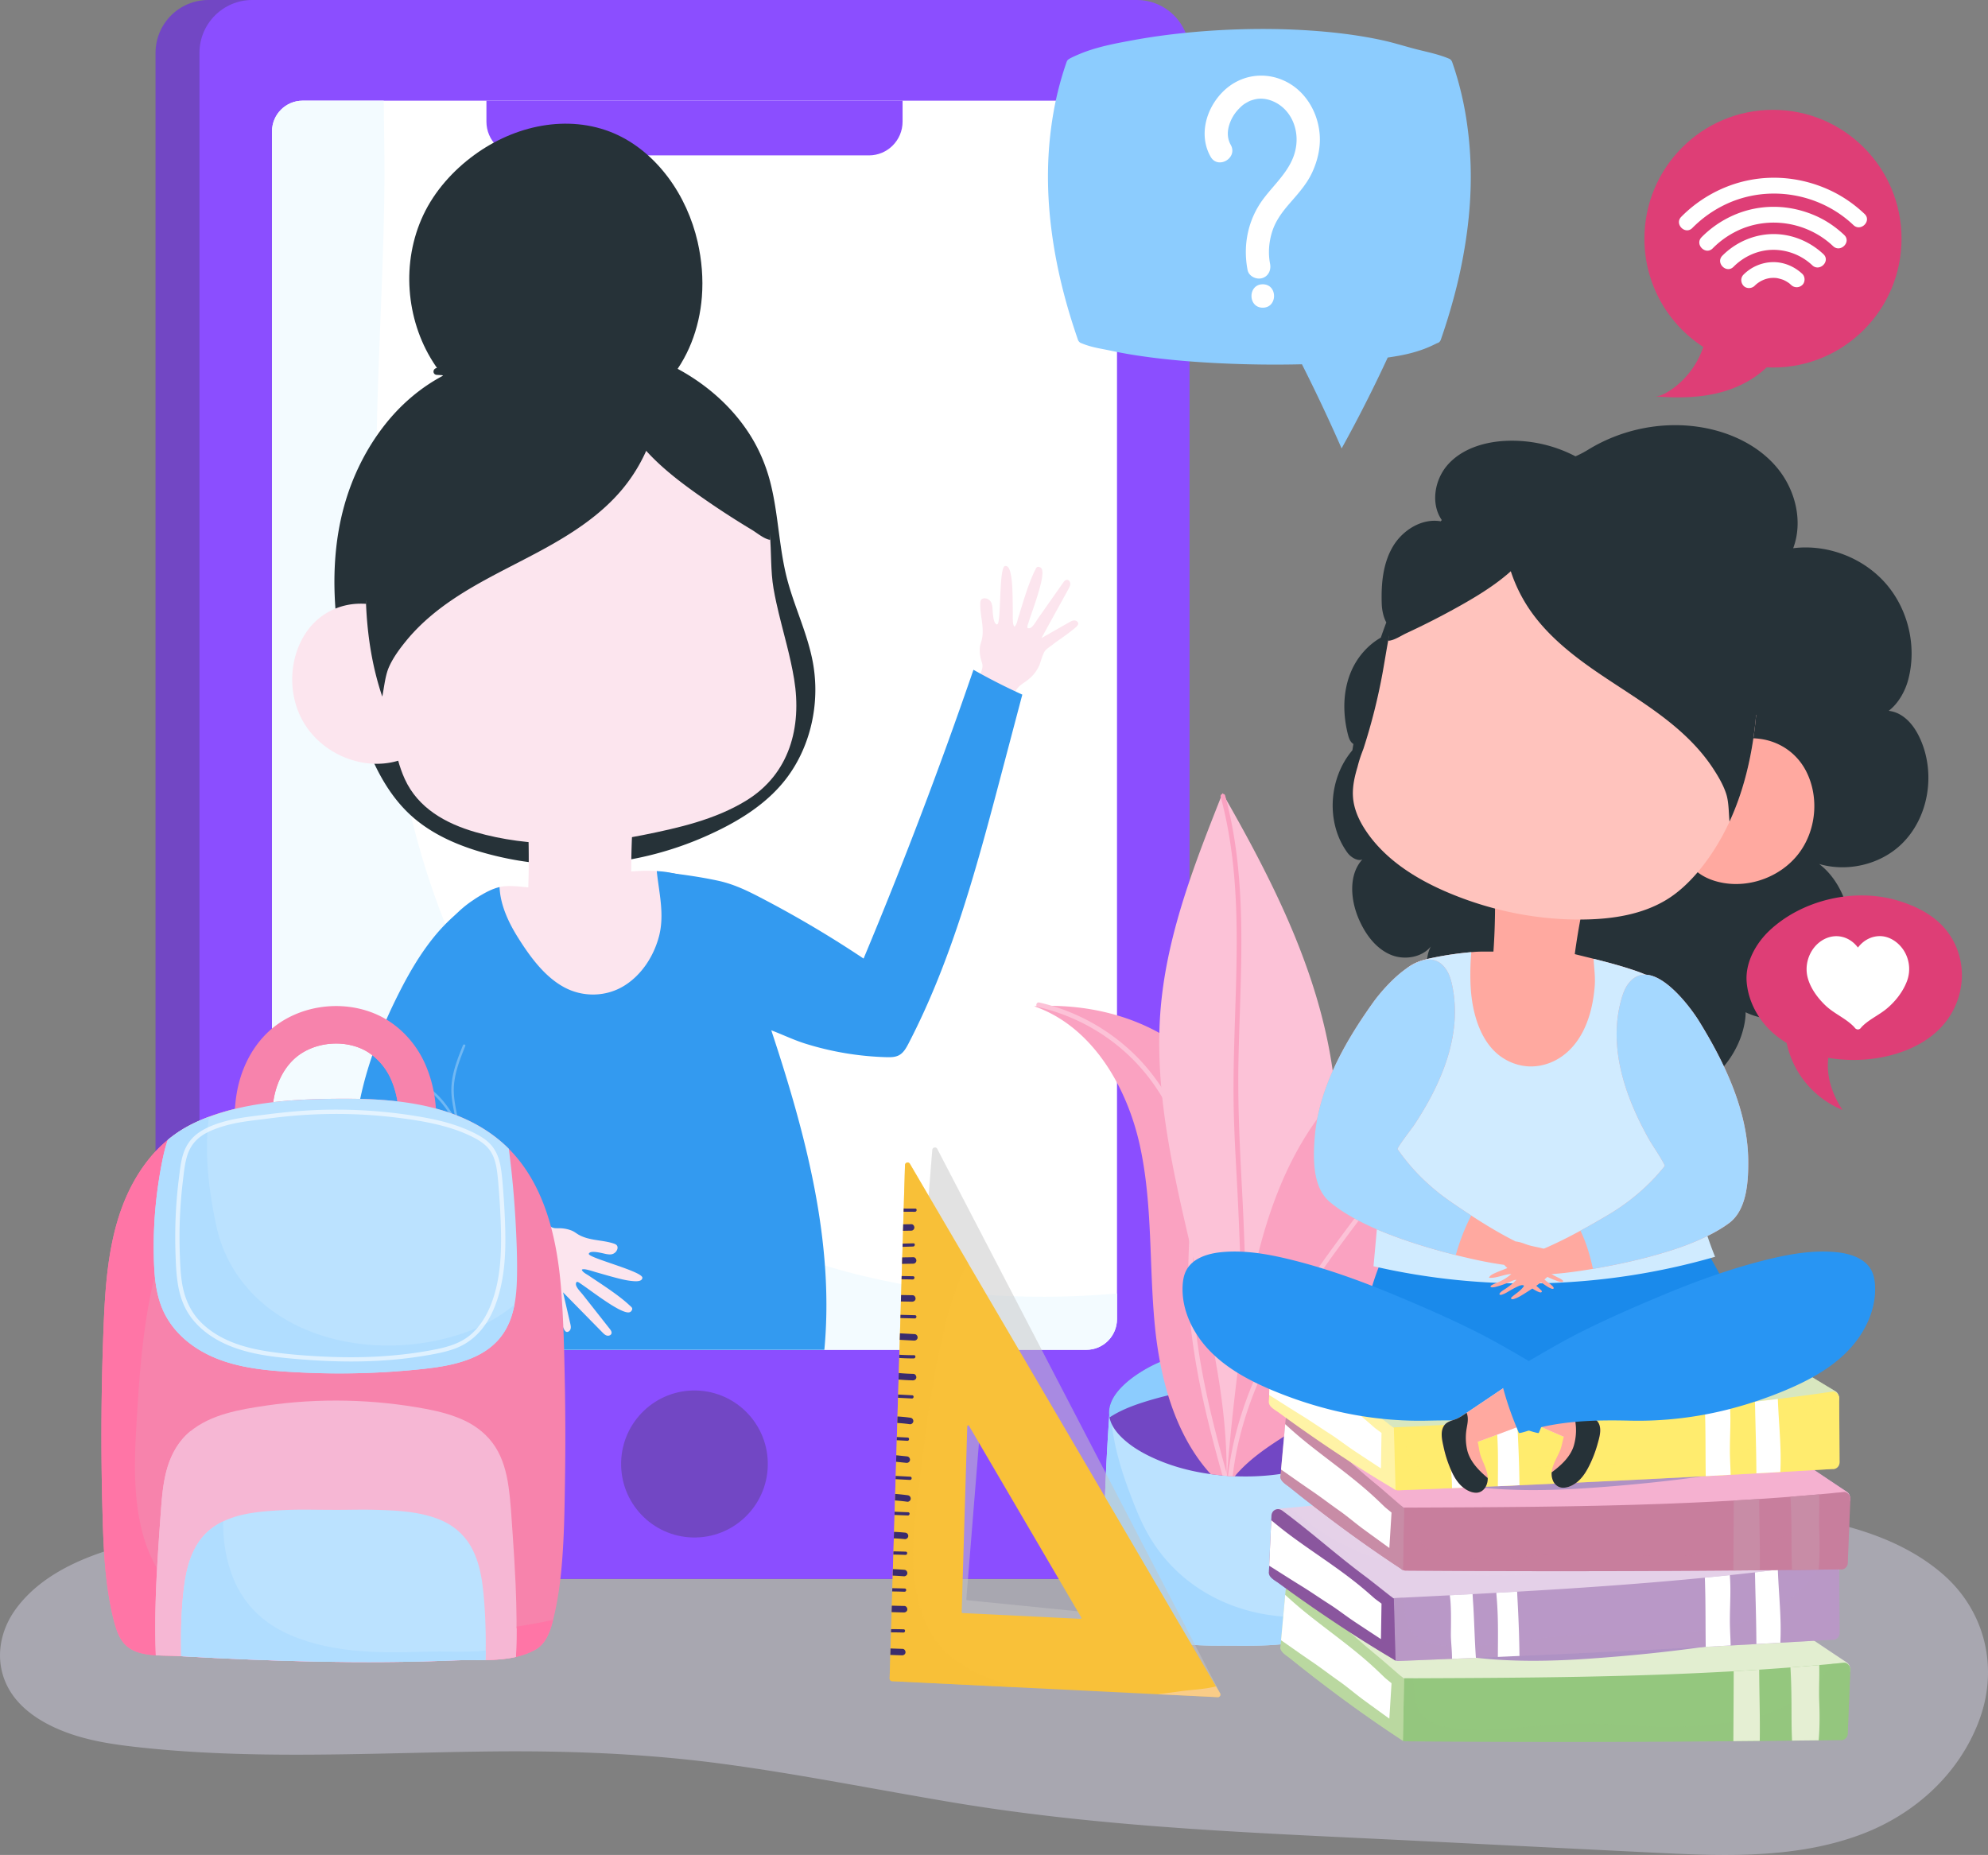 <svg width="419" height="391" fill="none" xmlns="http://www.w3.org/2000/svg"><rect width="100%" height="100%" fill="#808080" stroke="none"/><g clip-path="url(#clip0)"><path opacity=".43" d="M409.27 331.635c-9.96-8.501-23.601-11.292-36.212-12.932-15.874-2.064-31.922-1.667-47.885-1.388-16.29.285-32.427-.043-48.646-1.723-16.571-1.716-33.073-3.909-49.7-5.052-32.961-2.262-66.054-1.789-99.02.112-16.657.962-33.293 2.287-49.906 3.816-8.167.752-16.33 1.55-24.491 2.38-6.63.674-14.394.694-19.941 4.925a13.414 13.414 0 00-2.959 3.139c-4.256.755-8.437 1.928-12.455 3.571-5.736 2.345-11.208 5.747-14.865 10.875-3.237 4.539-4.248 10.342-1.91 15.51 2.146 4.746 6.676 7.805 11.326 9.753 5.619 2.354 11.613 3.157 17.626 3.789 8.014.841 16.07 1.241 24.126 1.388 16.43.299 32.857-.442 49.285-.612 16.353-.169 32.63.451 48.852 2.636 16.159 2.175 32.151 5.404 48.227 8.095 32.563 5.451 65.491 6.486 98.406 8.131 16.593.83 33.184 1.669 49.777 2.486 14.487.714 29.678 1.307 43.489-3.912 11.235-4.246 20.66-12.79 24.834-24.237 4.049-11.112 1.066-23.049-7.958-30.75z" fill="#DEDBEF"/><path d="M230.329 332.8H43.907c-6.144 0-11.126-4.993-11.126-11.152V11.152C32.781 4.994 37.763 0 43.907 0h186.422c6.144 0 11.126 4.994 11.126 11.152v310.496c0 6.159-4.982 11.152-11.126 11.152z" fill="#7247C4"/><path d="M239.588 332.8H53.166c-6.144 0-11.126-4.993-11.126-11.152V11.152C42.04 4.994 47.022 0 53.166 0h186.422c6.144 0 11.126 4.994 11.126 11.152v310.496c0 6.159-4.98 11.152-11.126 11.152z" fill="#8B4EFF"/><path d="M235.425 27.704V278.04c0 3.582-2.896 6.485-6.469 6.485H63.8c-3.573 0-6.472-2.903-6.472-6.485V27.705c0-3.582 2.899-6.485 6.472-6.485h165.156c3.573 0 6.469 2.903 6.469 6.485z" fill="#fff"/><path d="M174.562 266.971c-21.488-6.395-41.879-17.495-57.205-34.108-17.344-18.799-27.408-43.345-32.334-68.211-5.374-27.129-6.278-55.203-5.383-82.771.481-14.785 1.323-29.563 1.392-44.36.024-5.428-.12-10.87-.154-16.303h-17.08c-3.574 0-6.47 2.902-6.47 6.484v250.335c0 3.581 2.896 6.484 6.47 6.484h165.158c3.573 0 6.469-2.903 6.469-6.484v-5.382c-20.437 1.778-41.14.187-60.863-5.684z" fill="#F3FBFF"/><path d="M161.821 309.003c.228-8.555-6.507-15.675-15.042-15.903-8.535-.227-15.638 6.524-15.865 15.079-.227 8.555 6.507 15.675 15.042 15.902 8.535.228 15.638-6.523 15.865-15.078z" fill="#7247C4"/><path d="M190.231 25.64v-4.42h-87.709v4.42c0 3.93 3.177 7.114 7.097 7.114h73.516c3.92 0 7.096-3.184 7.096-7.113z" fill="#8B4EFF"/><path d="M287.494 330.254a520.397 520.397 0 00-1.309-33.075c-.02-.265-.209-.493-.492-.493h-45.02c-2.068 0-4.147-.069-6.215 0h-.087c-.281 0-.472.226-.492.493a516.444 516.444 0 00-1.287 30.793c-.022 1.807-.073 3.623.04 5.431.103 1.606.336 3.235.935 4.737a9.224 9.224 0 002.894 3.887c2.781 2.182 6.391 3.362 9.817 4.027 3.542.688 7.161.839 10.759.828 5.819-.018 11.718.266 17.441-.97a28.184 28.184 0 005.133-1.62c1.61-.688 3.197-1.529 4.51-2.702 2.518-2.252 3.206-5.606 3.339-8.843a46.1 46.1 0 00.034-2.493z" fill="#BBE2FF"/><path d="M285.539 339.302c-6.398 1.721-13.172 2.084-19.687.835-6.222-1.194-12.132-3.945-16.905-8.142a33.717 33.717 0 01-6.331-7.502c-1.888-3.035-3.21-6.375-4.468-9.711-1.429-3.788-2.662-7.675-3.39-11.665-.381-2.089-.632-4.226-.637-6.359a.537.537 0 00-.24.419 516.444 516.444 0 00-1.287 30.793c-.022 1.807-.073 3.623.04 5.431.103 1.606.336 3.235.935 4.737a9.224 9.224 0 002.894 3.887c2.78 2.182 6.391 3.362 9.817 4.027 3.542.687 7.161.839 10.759.828 5.819-.018 11.718.266 17.441-.971a28.029 28.029 0 005.133-1.62c1.61-.687 3.197-1.528 4.51-2.702a8.59 8.59 0 001.875-2.418c-.152.044-.303.091-.459.133z" fill="#A5D8FF"/><path d="M279.974 307.169c-3.517 2.231-7.642 3.278-11.745 3.738a52.186 52.186 0 01-7.969.265l-.056-.002c-.124-.007-.251-.009-.376-.016a23.573 23.573 0 01-.977-.056c-.049-.002-.096-.008-.145-.013-.035-.004-.071-.004-.109-.007-.022 0-.042-.004-.064-.004-.288-.02-.579-.047-.869-.071a48.376 48.376 0 01-2.459-.273c-.054-.006-.103-.013-.154-.02-4.501-.616-8.931-1.856-13.014-3.882-1.956-.971-3.833-2.147-5.431-3.653-1.474-1.388-2.803-3.166-2.858-5.273-.056-2.021 1.073-3.849 2.408-5.275 1.44-1.541 3.226-2.815 5.036-3.884a27.706 27.706 0 013.316-1.667 27.951 27.951 0 015.824-1.736.445.445 0 01.327-.308c.334-.091.668-.181 1.004-.263.318-.083.634-.159.957-.226.396-.091.793-.176 1.189-.256.621-.121 1.247-.23 1.876-.326a41.28 41.28 0 015.924-.475c1.594-.02 3.192.058 4.777.236.423.049.844.103 1.265.168.34.049.681.104 1.021.167 1.585.281 3.15.669 4.675 1.171a30.82 30.82 0 015.608 2.466c2.161 1.225 4.216 2.885 5.583 4.962.917 1.388 1.518 2.968 1.64 4.72.287 4.23-2.869 7.673-6.204 9.793z" fill="#7247C4"/><path d="M234.743 298.219c1.961-1.144 4.109-1.965 6.266-2.653a73.642 73.642 0 0117.279-3.284c3.308-.226 6.598-.148 9.904.044 2.462.143 4.921.373 7.357.77 3.619.592 7.37 1.596 10.545 3.526-.601-3.999-3.736-7.004-7.137-8.93-7.564-4.284-16.722-5.065-25.146-3.405-1.059.207-2.11.457-3.15.743a.44.44 0 00-.325.31 27.792 27.792 0 00-9.14 3.401c-1.812 1.071-3.595 2.343-5.038 3.887-1.333 1.425-2.464 3.251-2.408 5.272.009.299.044.592.1.877.294-.196.592-.381.893-.558z" fill="#8CCCFE"/><path d="M266.368 283.733c-1.678 9.294-4.312 18.529-7.025 27.41a56.188 56.188 0 01-4.154-.399c-5.822-6.386-9.034-14.899-10.697-23.655a83.836 83.836 0 01-1.07-7.463c-1.271-12.753-.439-25.754-3.201-38.268-2.767-12.509-10.167-25.06-22.25-29.25 10.5-.616 21.344 1.805 29.954 7.863 13.673 9.619 20.024 27.16 20.259 43.904.092 6.571-.618 13.229-1.816 19.858z" fill="#FAA2C1"/><path d="M258.685 311.096c-.347-.02-.694-.049-1.041-.082a129 129 0 01-.312-1.109c-2.164-7.801-4.167-15.66-5.458-23.661-.078-.487-.154-.975-.23-1.464a111.364 111.364 0 01-1.093-10.492c-.222-4.096-.104-8.182.063-12.277.171-4.114.342-8.246.046-12.361-.271-3.702-.995-7.348-2.217-10.853-2.295-6.589-6.268-12.569-11.484-17.197-5.16-4.579-11.467-7.803-18.185-9.336-.616-.141-.354-1.089.263-.948a40.3 40.3 0 012.546.662 42.326 42.326 0 0117.691 10.445c4.982 4.929 8.671 11.146 10.683 17.86 1.086 3.619 1.627 7.368 1.785 11.139.181 4.195-.064 8.385-.222 12.571-.158 4.146-.158 8.28.153 12.417.207 2.725.523 5.442.931 8.142.2 1.339.418 2.678.661 4.01 1.371 7.609 3.335 15.095 5.42 22.534z" fill="#FCC2D7"/><path d="M273.327 285.24c-3.479 9.068-7.922 17.786-13.142 25.941-.125-.007-.252-.009-.377-.016a23.573 23.573 0 01-.977-.055c-.049-.003-.096-.009-.145-.014-.035-.004-.071-.004-.109-.006-.022 0-.042-.005-.064-.005.118-9.001-1.091-18.049-2.845-27.113-4.688-24.199-13.283-48.52-10.948-72.444 1.5-15.379 7.255-29.976 12.949-44.337 9.523 16.635 18.456 33.963 22.236 52.76 4.386 21.791 1.438 44.452-6.578 65.289z" fill="#FCC2D7"/><path d="M257.273 167.954c2.306 8.529 3.152 17.351 3.335 26.165.184 8.861-.263 17.717-.494 26.573-.116 4.413-.179 8.831-.085 13.245.098 4.605.349 9.204.601 13.805.505 9.251.868 18.509.999 27.774a633.57 633.57 0 01-.329 31.309c-.022.634.959.634.982 0a633.765 633.765 0 00-.501-55.941c-.479-9.055-.933-18.078-.757-27.149.174-8.907.661-17.81.603-26.72-.055-8.764-.652-17.574-2.611-26.135a86.089 86.089 0 00-.797-3.184c-.162-.614-1.111-.355-.946.258z" fill="#FAA2C1"/><path d="M312.621 253.126c-6.162 15.115-15.823 28.847-28.104 39.539a96.362 96.362 0 01-11.74 8.765c-4.6 2.912-9.141 5.696-12.538 9.753l-.432-.02a34.768 34.768 0 01-.977-.056c-.049-.002-.096-.009-.145-.013-.035-.005-.071-.005-.109-.007.648-7.857 1.474-15.7 2.469-23.516.174-1.354.354-2.713.543-4.077 2.669-19.122 7.304-38.733 20.282-52.822 6.473-7.029 14.654-12.241 21.637-18.759a77.359 77.359 0 0016.073-21.316c3.214 20.986 1.05 42.88-6.959 62.529z" fill="#FAA2C1"/><path d="M319.916 191.729a199.73 199.73 0 01-.757 3.45c-2.086 9.117-4.875 18.091-8.991 26.505-3.913 7.998-8.866 15.43-14.089 22.617-5.242 7.214-10.785 14.2-15.963 21.457-4.185 5.861-8.132 11.922-11.466 18.308a91.623 91.623 0 00-2.033 4.094c-3.408 7.265-5.91 15.008-6.809 23.003-.158-.007-.312-.013-.468-.022-.169-.009-.34-.02-.51-.034.047-.417.096-.834.152-1.249 1.128-8.555 4.042-16.76 7.884-24.456.252-.502.508-1.004.766-1.504 3.762-7.256 8.31-14.082 13.116-20.682 5.28-7.252 10.85-14.289 16.057-21.595 5.18-7.263 10.013-14.82 13.708-22.958 3.942-8.671 6.498-17.899 8.459-27.195.129-.623 1.075-.355.944.261z" fill="#FCC2D7"/><path d="M309.123 25.558a68.508 68.508 0 00-2.612-11.16c-.147-.446-.296-.89-.451-1.334-.005-.013-.009-.024-.016-.035l-.02-.052c-.016-.035-.034-.069-.051-.102-.014-.023-.027-.047-.043-.07a1.121 1.121 0 00-.594-.466l-.004-.002c-.005-.002-.009-.002-.014-.005-2.308-.966-4.815-1.423-7.228-2.06-2.199-.577-4.356-1.264-6.578-1.753-5.035-1.107-10.18-1.727-15.32-2.077-5.442-.37-10.907-.42-16.359-.21-5.287.203-10.565.656-15.805 1.392-2.549.36-5.085.806-7.611 1.295-2.947.57-5.899 1.245-8.686 2.385-.737.301-1.463.625-2.171.984a.741.741 0 00-.162.11c-.27.12-.483.35-.595.664a67.65 67.65 0 00-2.844 11.1 77.945 77.945 0 00-1.071 11.604c-.069 3.86.138 7.723.583 11.556.456 3.93 1.144 7.827 2.044 11.68.886 3.8 1.97 7.554 3.212 11.253.151.453.307.906.463 1.36.004.013.011.024.015.037l.018.047c.016.038.036.076.056.112l.035.058c.143.22.354.395.599.47h.002l.012.005c1.337.56 2.729.9 4.151 1.17 1.24.234 2.471.499 3.709.745 2.144.426 4.305.754 6.473 1.04 4.884.644 9.804 1.026 14.726 1.267a241.21 241.21 0 0017.417.22 361.197 361.197 0 018.363 17.74 298.09 298.09 0 009.717-19.16l1.36-.21c2.553-.411 5.002-1.005 7.381-2.035a34.602 34.602 0 001.654-.78c.252-.053.47-.196.626-.41.02-.029.04-.056.058-.087a1.185 1.185 0 00.087-.178c.006-.018.017-.036.024-.056a127.565 127.565 0 003.342-11.215c.946-3.842 1.685-7.73 2.201-11.654.505-3.833.777-7.7.773-11.567a79.748 79.748 0 00-.866-11.616z" fill="#8CCCFE"/><path d="M267.687 55.609c-.452-2.314-.245-4.686.485-6.92.733-2.242 2.133-4.08 3.66-5.839 1.743-2.008 3.573-4.02 4.706-6.455 1.135-2.441 1.792-5.159 1.618-7.868-.311-4.815-3.014-9.452-7.484-11.507-4.392-2.017-9.347-1.169-12.818 2.203-3.617 3.514-5.291 9.222-2.707 13.803 1.559 2.762 5.811.28 4.25-2.49-.677-1.201-.764-2.54-.405-3.897a8.414 8.414 0 012.155-3.741c.661-.674.935-.902 1.783-1.373.149-.082.3-.163.454-.234.719-.344-.207.058.227-.09.476-.162.977-.305 1.478-.365 1.378-.165 2.878.214 4.216 1.033 2.908 1.78 4.41 5.373 3.858 9.039-.686 4.559-4.205 7.462-6.838 10.942-3.268 4.318-4.41 9.774-3.377 15.069.256 1.307 1.814 2.055 3.025 1.722 1.358-.372 1.97-1.72 1.714-3.032zM266.146 64.855c3.166 0 3.173-4.93 0-4.93-3.165 0-3.172 4.93 0 4.93z" fill="#fff"/><path d="M358.995 73.139c-7.469-4.836-12.411-13.254-12.411-22.829 0-14.999 12.132-27.16 27.096-27.16s27.096 12.159 27.096 27.16c0 14.999-12.13 27.16-27.096 27.16-.445 0-.886-.011-1.325-.034-2.504 2.399-5.698 4.101-9.042 5.081-4.639 1.359-9.563 1.437-14.378 1.04.95-.052 1.834-.496 2.645-.995 3.466-2.145 6.121-5.554 7.415-9.423z" fill="#DE3E76"/><path d="M381.963 55.917a11.993 11.993 0 00-8.364-3.256c-3.09.05-6.061 1.386-8.232 3.573-1.507 1.517-3.851-.832-2.344-2.35 2.783-2.802 6.623-4.483 10.576-4.545 3.96-.062 7.832 1.52 10.708 4.228 1.558 1.469-.791 3.814-2.344 2.35z" fill="#fff"/><path d="M386.352 51.885c-5.398-5.112-13.623-6.462-20.315-3.17a18.611 18.611 0 00-5.057 3.634c-1.503 1.522-3.849-.827-2.345-2.35 2.988-3.025 6.897-5.17 11.069-6 4.394-.872 8.85-.316 12.944 1.478 2.235.98 4.279 2.379 6.051 4.056 1.551 1.473-.795 3.82-2.347 2.352z" fill="#fff"/><path d="M390.642 47.447c-7.241-6.879-18.28-8.642-27.251-4.22a24.683 24.683 0 00-6.703 4.83c-1.5 1.523-3.844-.826-2.344-2.35 3.86-3.92 8.92-6.674 14.316-7.734 5.581-1.098 11.291-.397 16.493 1.885 2.894 1.27 5.543 3.064 7.836 5.242 1.549 1.47-.797 3.818-2.347 2.347zM377.512 60.072c-.042-.038-.498-.438-.287-.27a7.315 7.315 0 00-1.409-.83c.145.062.125.056-.06-.018-.418-.136-.83-.255-1.264-.34a9.647 9.647 0 00-.045-.006 5.366 5.366 0 00-.327-.025 6.123 6.123 0 00-.57-.006c-1.318.038-2.722.65-3.733 1.662-.614.616-1.739.66-2.344 0-.608-.663-.657-1.694 0-2.35a8.988 8.988 0 016.077-2.635c2.335-.067 4.612.882 6.306 2.468.635.594.644 1.758 0 2.35-.681.627-1.667.633-2.344 0z" fill="#fff"/><path opacity=".5" d="M257.181 356.934l-.773-1.486-58.87-113.282c-.259-.493-.996-.341-1.045.214l-.739 9.137-.022.293-.245 3.03-.08 1.022-.027.334-.22 2.7-.053.674-.181 2.22-.111 1.359-.528 6.549-.111 1.359-.263 3.276-.017.209-.256 3.207-.114 1.361-.563 6.982-.109 1.365-.256 3.155-.045.567-.327 4.048-.109 1.365-.28 3.461-.014.165-.256 3.162-.109 1.37-.26 3.242-.034.409-.247 3.108-.113 1.361-.192 2.372-.044.58-.294 3.659-.114 1.362-.253 3.139-.023.274-.245 3.055-.113 1.361-.247 3.077-.022.255-.239 2.987-.111 1.359-.617 7.64-.111 1.359-.002.005-.396 4.944c-.025.302.2.567.496.596l55.741 5.585 12.611 1.263a.556.556 0 00.552-.808zm-28.601-17.15l-24.729-2.477a.204.204 0 01-.183-.216l3.152-39.039c.016-.203.285-.257.376-.078l21.58 41.518a.2.2 0 01-.196.292z" fill="#C6C6C6"/><path d="M257.137 356.908l-65.364-111.594c-.283-.479-1.013-.292-1.031.268l-.276 9.164-.016.678-.082 2.654-.038 1.358-.082 2.709-.02.676-.067 2.225-.042 1.361-.076 2.566-.02.676-.1 3.325-.042 1.363-.083 2.816-.022.681-.094 3.215-.044 1.366-.091 3.15-.023.681-.095 3.171-.04 1.367-.096 3.164-.02.683-.118 3.945-.04 1.368-.087 2.956-.022.681-.096 3.171-.04 1.374-.087 2.981-.022.681-.091 3.117-.045 1.366-.071 2.378-.018.683-.105 3.568-.044 1.365-.08 2.745-.022.681-.09 3.061-.044 1.366-.078 2.661-.022.681-.087 2.997-.042 1.363-.105 3.59-.022.681-.103 3.391-.042 1.362-.002.004-.145 4.958a.553.553 0 00.528.569l68.61 3.369a.554.554 0 00.496-.836zm-29.431-15.676l-24.823-1.218a.203.203 0 01-.194-.207l1.176-39.151c.006-.203.271-.27.372-.096l23.649 40.371c.085.136-.022.308-.18.301z" fill="#F9C139"/><path opacity=".5" d="M201.203 349.79c-3.582-2.658-5.926-6.505-7.199-10.74-2.736-9.092-1.147-18.817-.036-28.036 1.461-12.128 3.097-24.44 6.511-36.199.853-2.932 1.937-5.916 3.589-8.515l-12.292-20.986c-.283-.479-1.013-.292-1.031.268l-.376 12.496-.038 1.358-.169 5.61-.043 1.361-.196 6.567-.042 1.363-.198 6.712-.044 1.366-.21 6.999-.04 1.368-.234 7.792-.04 1.368-.204 6.807-.04 1.375-.201 6.777-.044 1.365-.196 6.629-.045 1.366-.193 6.486-.045 1.366-.187 6.337-.042 1.363-.23 7.66-.042 1.362-.002.004-.145 4.958a.553.553 0 00.528.569l26.018 1.279c-4.543-1.252-9.107-3.084-12.842-5.855z" fill="#F9C139"/><path opacity=".5" d="M257.137 356.908l-.846-1.444c-2.411.636-5.167.703-7.482 1.029-1.609.227-3.219.437-4.832.627l12.657.622a.553.553 0 00.503-.834z" fill="#FBD9D7"/><path d="M190.366 258.078c.581-.014 1.158-.02 1.734-.029.381-.007.633.406.617.74a.689.689 0 01-.252.469c-.149.123-.307.149-.494.149-.55.009-1.093.016-1.645.029l.04-1.358zM192.886 266.224c-.147.118-.309.143-.492.145l-2.277.038.042-1.361c.786-.011 1.574-.022 2.362-.038.383-.005.635.413.617.747a.714.714 0 01-.252.469zM192.222 274.38c-.779-.016-1.562-.032-2.344-.045l.043-1.363c.81.018 1.62.029 2.431.044.382.007.632.4.614.746-.018.388-.385.624-.744.618zM189.681 281.049l3.103.165c.381.023.634.389.617.748-.021.379-.388.636-.744.616-1.006-.052-2.012-.107-3.021-.161l.045-1.368zM192.383 290.963a42.322 42.322 0 01-2.999-.179l.04-1.368c1.027.101 2.055.156 3.088.185.381.009.632.393.614.746-.018.386-.385.624-.743.616zM189.153 298.576c.913.047 1.823.136 2.729.265a.705.705 0 01.617.748c-.02.357-.39.667-.744.616a29.268 29.268 0 00-2.642-.259l.04-1.37zM191.052 308.354c-.73-.076-1.456-.15-2.184-.228l.04-1.374c.757.085 1.512.163 2.276.241.378.042.629.37.614.745-.025.366-.394.656-.746.616zM188.669 314.905c.89.063 1.774.156 2.662.279a.7.7 0 01.614.745c-.015.36-.387.665-.743.616a38.3 38.3 0 00-2.576-.272l.043-1.368zM190.68 324.428a35.708 35.708 0 00-2.297-.163l.044-1.365c.793.027 1.592.085 2.384.167a.691.691 0 01.617.741c-.02.37-.389.658-.748.62zM190.496 332.26a56.095 56.095 0 00-2.35-.142l.044-1.366c.813.029 1.623.08 2.431.147.383.029.634.38.617.741-.016.375-.386.647-.742.62zM190.489 339.885l-2.572-.069.043-1.364c.886.023 1.77.047 2.655.067.383.011.635.395.617.748-.018.388-.387.627-.743.618zM190.104 348.919c-.819-.022-1.638-.051-2.458-.08l.043-1.361 2.544.083c.383.011.632.392.615.745-.02.384-.388.625-.744.613zM190.391 344.12a59.371 59.371 0 00-2.602-.033l.022-.681c.886-.009 1.761.005 2.643.034.443.018.374.698-.063.68zM190.629 335.518a111.12 111.12 0 00-2.584-.06l.022-.681c.877.009 1.748.029 2.623.06.445.016.376.697-.061.681zM190.839 327.753c-.853-.031-1.703-.054-2.558-.065l.022-.68a113.2 113.2 0 012.605.062c.436.018.367.699-.069.683zM191.344 319.444c-.937-.036-1.874-.072-2.811-.112l.018-.682c.95.04 1.905.075 2.86.111.436.018.37.698-.067.683zM191.778 311.949l-3.02-.161.022-.68c1.022.051 2.041.107 3.061.16.443.023.376.703-.063.681zM191.241 303.702c-.745-.038-1.493-.083-2.239-.12l.022-.681 2.28.116c.438.025.376.703-.063.685zM192.19 294.785l-2.919-.154.02-.683c.986.054 1.975.105 2.961.159.443.02.376.7-.062.678zM192.573 286.342c-1.02 0-2.039-.031-3.05-.098l.022-.681c1.029.067 2.059.096 3.092.094.443.002.368.683-.064.685zM192.782 277.91l-3.007-.078.022-.681c1.017.027 2.035.051 3.052.078.441.014.372.694-.067.681zM192.372 269.69c-.788-.011-1.567-.025-2.353-.038l.02-.676c.799.009 1.596.022 2.398.038.44.002.374.682-.065.676zM192.446 262.752c-.739.023-1.478.047-2.222.067l.02-.676c.759-.026 1.512-.044 2.267-.067.438-.015.371.665-.065.676zM192.831 255.429c-.795 0-1.588-.004-2.382-.004l.015-.679c.813 0 1.623.003 2.436.003.436 0 .367.68-.069.68z" fill="#3B2C6D"/><path d="M272.448 333.844c10.847-.522 21.693-1.102 32.538-1.675 10.894-.576 21.791-1.089 32.685-1.665 6.34-.335 12.68-.772 18.98-1.602a.944.944 0 01.276.004c.211.009.421.063.605.186 8.297 5.513 16.518 11.136 24.783 16.699 2.304 1.551 4.611 3.095 6.923 4.632.348.232.579.589.65.975.061.154.096.317.096.475 0 .81-.634 1.31-1.38 1.384-12.014 1.189-24.068 1.937-36.131 2.407-12.003.469-24.015.665-36.027.764-6.77.055-13.539.08-20.309.104-.661.003-1.231-.499-1.353-1.131-5.966-4.886-11.912-9.793-17.869-14.689a4060.778 4060.778 0 00-5.011-4.112 1.013 1.013 0 01-.187-.201c-.385-.256-.647-.707-.647-1.169-.003-.783.63-1.35 1.378-1.386z" fill="#AF92C4"/><path d="M272.448 333.845c.788-.038 1.578-.079 2.366-.116 3.849 3.413 7.876 6.624 12.426 9.043 3.587 1.908 7.487 3.222 11.393 4.293 3.963 1.087 8.01 1.843 12.088 2.325 8.143.962 16.368.788 24.531.217 8.108-.567 16.21-1.382 24.258-2.522 6.304-.892 12.633-2.064 18.69-4.07a1437.901 1437.901 0 0011.034 7.408c.348.232.579.589.65.975.061.154.096.317.096.476 0 .81-.634 1.309-1.38 1.383-12.014 1.189-24.068 1.937-36.131 2.408-12.003.468-24.015.665-36.027.763-6.77.056-13.539.08-20.309.105-.661.002-1.231-.5-1.353-1.132-5.966-4.886-11.912-9.793-17.869-14.688a3317.9 3317.9 0 00-5.011-4.113 1.013 1.013 0 01-.187-.201c-.385-.256-.647-.707-.647-1.169.002-.783.634-1.35 1.382-1.385z" fill="#E2EED0"/><path d="M294.824 355.549a1.368 1.368 0 01-.069-.402 1.4 1.4 0 011.38-1.383c12.079-.045 24.16-.09 36.239-.31 12.005-.219 24.01-.614 35.995-1.355a547.6 547.6 0 0020.233-1.613c.743-.074 1.38.689 1.38 1.383 0 .103-.011.199-.029.293.005.046.013.091.011.138l-.525 13.113c-.029.748-.612 1.384-1.38 1.384-.049 0-.098-.009-.147-.016a4441.268 4441.268 0 01-71.517.366c-6.71-.02-13.421-.053-20.131-.102a1.405 1.405 0 01-1.38-1.384c0-.332.129-.64.334-.883a120.625 120.625 0 01-.423-8.957c0-.089.011-.181.029-.272z" fill="#94C77E"/><path opacity=".4" d="M294.824 355.548a1.355 1.355 0 01-.069-.401c0-.752.632-1.381 1.38-1.384l1.73-.006c.044.754.107 1.506.189 2.256.16 1.466.314 3.043.986 4.375 1.412 2.801 4.733 3.586 7.585 3.887 4.432.467 8.915.255 13.345-.091 4.563-.357 9.104-.922 13.688-.9 4.53.023 9.049.398 13.575.59 4.011.171 8.002.109 12.005-.221 6.041-.5 12.248-1.493 17.67-4.358 2.531-1.337 4.842-3.104 6.736-5.255a23.736 23.736 0 002.427-3.313c.843-.081 1.687-.154 2.529-.239.743-.074 1.38.689 1.38 1.383 0 .103-.011.199-.029.293.004.046.013.091.011.138l-.525 13.113c-.029.748-.613 1.384-1.381 1.384-.049 0-.097-.009-.146-.016a4441.69 4441.69 0 01-71.517.366c-6.71-.02-13.421-.053-20.131-.102a1.404 1.404 0 01-1.38-1.384c0-.332.129-.64.334-.883a120.086 120.086 0 01-.423-8.957c.002-.092.013-.183.031-.275z" fill="#94C77E"/><path d="M269.986 345.933l.554-6.074.421-4.609c.114-1.246 1.403-1.759 2.358-.978 6.257 5.123 10.703 9.633 16.962 14.756 1.184.968 4.466 3.878 5.65 4.849l-.247 13.033c-.129-.029-.296-.188-.414-.263-7.215-4.735-14.214-9.856-20.988-15.202-.823-.65-1.642-1.304-2.457-1.962-.699-.564-1.963-1.245-1.957-2.249 0-.428.078-.872.118-1.301z" fill="#BAD8A0"/><path d="M273.549 350.173c2.396 1.984 4.795 3.969 7.249 5.875 2.384 1.852 4.895 3.706 7.682 4.907 1.355.584 2.578 1.95 4.114 2.053.794.053 1.133-.351 1.351-1.072a35.044 35.044 0 001.099-4.853c.187-1.234.214-2.481.261-3.728.24.203.452.384.619.52l-.247 13.033c-.129-.029-.296-.188-.414-.263-7.215-4.735-14.214-9.856-20.988-15.202a277.69 277.69 0 01-2.457-1.962c-.699-.564-1.964-1.245-1.957-2.249 0-.074.004-.147.009-.223a114.171 114.171 0 003.679 3.164z" fill="#BAD8A0"/><path d="M270.537 339.86l.336-3.693a84.636 84.636 0 005.029 4.315c3.862 3.084 7.894 5.956 11.647 9.173a73.341 73.341 0 012.811 2.531c.512.486 1.02.979 1.532 1.468.178.169 1.213.988 1.393 1.156l-.46 7.463s-3.889-2.809-5.514-4.005c-1.69-1.245-3.362-2.695-5.08-3.9-1.886-1.321-3.749-2.76-5.654-4.057-1.904-1.294-3.783-2.622-5.666-3.942-.303-.212-.607-.42-.912-.628.182-1.961.36-3.92.538-5.881z" fill="#fff"/><path d="M377.651 365.625c-.062-1.827-.06-3.655-.064-5.482-.009-2.892-.052-5.784-.225-8.669 2.023-.156 4.045-.321 6.066-.5.013.681.018 1.361.013 2.042-.011 1.885-.089 3.775-.011 5.659.082 1.965.1 3.933.022 5.899a55.16 55.16 0 01-.142 2.265c-1.872.022-3.742.038-5.614.06a245.05 245.05 0 00-.045-1.274zM365.406 352.273c.988-.056 1.974-.112 2.963-.172.803-.049 1.605-.105 2.408-.159a343.9 343.9 0 00.034 3.662c.057 3.782.144 7.571.082 11.355l-5.561.052c.023-4.914.063-9.825.074-14.738z" fill="#E5EFD3"/><path d="M269.398 318.047c10.812-1.022 21.62-2.102 32.427-3.175 10.857-1.078 21.718-2.091 32.574-3.171 6.318-.627 12.631-1.354 18.886-2.474.094-.016.187-.018.276-.009.212 0 .423.044.615.158 8.541 5.126 17.011 10.365 25.522 15.539 2.373 1.442 4.746 2.881 7.128 4.309a1.5 1.5 0 01.694.944c.067.151.111.31.118.468.038.808-.574 1.337-1.316 1.446-11.947 1.743-23.952 3.044-35.982 4.07-11.969 1.02-23.959 1.772-35.953 2.423-6.761.369-13.521.706-20.282 1.042-.659.034-1.253-.441-1.404-1.068-6.182-4.606-12.348-9.234-18.524-13.85a2260.143 2260.143 0 00-5.195-3.876 1.02 1.02 0 01-.196-.192c-.396-.239-.679-.676-.701-1.138-.038-.779.567-1.377 1.313-1.446z" fill="#E5D1E8"/><path opacity=".4" d="M269.398 318.047c.786-.074 1.574-.152 2.36-.225 4 3.233 8.172 6.254 12.826 8.463 3.671 1.74 7.625 2.874 11.578 3.764 4.009.904 8.085 1.471 12.183 1.765 8.179.585 16.387.031 24.516-.912 8.072-.94 16.13-2.127 24.117-3.637 6.258-1.183 12.524-2.645 18.486-4.927 1.411.861 2.822 1.725 4.234 2.584a1465.2 1465.2 0 007.128 4.308c.358.215.605.56.694.944.067.152.111.31.118.469.038.807-.574 1.336-1.316 1.446-11.947 1.742-23.952 3.043-35.982 4.07-11.969 1.019-23.959 1.769-35.953 2.423-6.761.368-13.521.705-20.282 1.042-.659.033-1.253-.442-1.404-1.069-6.182-4.605-12.348-9.233-18.524-13.85a2260.143 2260.143 0 00-5.195-3.876.965.965 0 01-.196-.192c-.396-.238-.679-.676-.701-1.138-.038-.785.567-1.383 1.313-1.452z" fill="#E5D1E8"/><path d="M292.747 338.698a1.308 1.308 0 01-.089-.399 1.401 1.401 0 011.315-1.446c12.066-.601 24.131-1.203 36.185-1.98 11.983-.772 23.957-1.718 35.896-3.01a549.489 549.489 0 0020.137-2.543c.739-.107 1.411.624 1.442 1.318a1.55 1.55 0 01-.015.293c.006.047.017.091.017.138.027 4.373.052 8.749.078 13.122.005.748-.55 1.411-1.315 1.446-.049.003-.098-.004-.147-.009a4529.352 4529.352 0 01-91.541 4.488 1.404 1.404 0 01-1.442-1.319c-.016-.333.1-.645.294-.897a119.697 119.697 0 01-.833-8.928 1.263 1.263 0 01.018-.274z" fill="#B998C7"/><path opacity=".4" d="M292.747 338.698a1.308 1.308 0 01-.089-.399 1.401 1.401 0 011.315-1.446l1.728-.087c.078.752.176 1.499.291 2.245.228 1.457.455 3.025 1.185 4.326 1.538 2.731 4.89 3.365 7.753 3.532 4.448.264 8.918-.156 13.328-.707 4.541-.567 9.053-1.341 13.632-1.528 4.528-.186 9.058-.021 13.588-.036a95.81 95.81 0 0011.983-.774c6.013-.777 12.168-2.055 17.452-5.168 2.467-1.453 4.695-3.323 6.489-5.561a23.933 23.933 0 002.273-3.422c.839-.119 1.679-.233 2.516-.355.739-.107 1.411.625 1.442 1.318a1.55 1.55 0 01-.015.293c.006.047.017.091.017.138.027 4.373.052 8.749.078 13.123.005.747-.55 1.41-1.315 1.445-.049.003-.098-.004-.147-.008a4529.352 4529.352 0 01-91.541 4.487 1.404 1.404 0 01-1.442-1.319c-.016-.332.1-.645.294-.897a119.697 119.697 0 01-.833-8.928c-.004-.089.002-.18.018-.272z" fill="#B998C7"/><path d="M267.493 330.237l.274-6.091.209-4.624c.055-1.249 1.32-1.82 2.308-1.086 6.487 4.831 11.135 9.13 17.622 13.959 1.226.913 4.639 3.668 5.865 4.583l.352 13.031c-.131-.024-.305-.172-.425-.243-7.424-4.398-14.65-9.189-21.662-14.218a261.905 261.905 0 01-2.544-1.845c-.724-.531-2.017-1.154-2.057-2.158-.018-.431.038-.877.058-1.308z" fill="#8A569E"/><path opacity=".4" d="M271.249 334.309c2.482 1.87 4.97 3.744 7.51 5.536 2.467 1.74 5.06 3.476 7.901 4.547 1.38.52 2.664 1.83 4.202 1.864.795.017 1.116-.402 1.3-1.132.401-1.586.706-3.271.878-4.9.131-1.243.1-2.488.089-3.737.249.192.469.361.643.491l.352 13.031c-.132-.025-.305-.172-.426-.244-7.424-4.397-14.649-9.188-21.661-14.218a262.048 262.048 0 01-2.545-1.845c-.723-.531-2.017-1.153-2.057-2.158a4.144 4.144 0 010-.223 109.886 109.886 0 003.814 2.988z" fill="#8A569E"/><path d="M267.766 324.146l.167-3.707a83.451 83.451 0 005.221 4.079c4 2.903 8.158 5.585 12.054 8.627a75.402 75.402 0 012.925 2.398c.534.462 1.062.933 1.596 1.395.185.16 1.258.93 1.445 1.089l-.118 7.477s-4.014-2.629-5.69-3.749c-1.745-1.165-3.482-2.537-5.254-3.661-1.945-1.234-3.871-2.584-5.834-3.791-1.959-1.205-3.898-2.444-5.839-3.678a56.816 56.816 0 00-.942-.584c.094-1.964.18-3.93.269-5.895zM370.028 337.54c-.042-1.678-.085-3.355-.118-5.033-.007-.36-.018-.714-.033-1.071 1.609-.186 3.219-.378 4.828-.576.183 5.136.799 10.268.525 15.403-1.683.096-3.363.187-5.046.281-.016-3.001-.08-6.002-.156-9.004zM364.765 346.842l-5.26.288c-.036-2.832-.031-5.661-.056-8.492a221.773 221.773 0 00-.087-4.894 42.503 42.503 0 00-.044-1.191c1.756-.172 3.513-.348 5.267-.534.173 2.058.124 4.14.071 6.201-.042 1.614-.085 3.227-.036 4.84.038 1.261.109 2.521.145 3.782zM315.685 341.217a80.512 80.512 0 00-.28-5.005c-.014-.156-.023-.31-.031-.466l4.394-.243c.009.355.018.707.038 1.057.091 1.625.173 3.247.24 4.874.107 2.537.178 5.076.205 7.615-1.518.067-3.039.138-4.557.205.016-2.679.056-5.357-.009-8.037zM305.966 347.706c-.047-.739-.107-1.477-.147-2.216-.049-.874-.013-1.754-.007-2.631.016-1.758.02-3.516-.1-5.27a18.042 18.042 0 00-.151-1.328c1.603-.082 3.205-.16 4.81-.245.043.995.125 1.988.181 2.981.08 1.453.14 2.907.2 4.362.085 2.033.176 4.066.316 6.094-1.676.071-3.355.136-5.031.205a33.306 33.306 0 00-.071-1.952z" fill="#fff"/><path d="M272.448 297.865c10.847-.522 21.693-1.103 32.538-1.676 10.894-.576 21.791-1.089 32.685-1.665 6.34-.334 12.68-.772 18.98-1.602a.943.943 0 01.276.005c.211.009.421.062.605.185 8.297 5.514 16.518 11.136 24.783 16.699 2.304 1.551 4.611 3.095 6.923 4.632.348.232.579.589.65.976.061.153.096.316.096.475 0 .81-.634 1.31-1.38 1.383-12.014 1.19-24.068 1.937-36.131 2.408-12.003.468-24.015.665-36.027.763-6.77.056-13.539.08-20.309.105-.661.002-1.231-.5-1.353-1.131-5.966-4.887-11.912-9.794-17.869-14.689a3317.9 3317.9 0 00-5.011-4.113 1.036 1.036 0 01-.187-.2c-.385-.257-.647-.708-.647-1.17-.003-.781.63-1.35 1.378-1.385z" fill="#AF92C4"/><path d="M272.448 297.865l2.366-.116c3.849 3.414 7.876 6.625 12.426 9.043 3.587 1.908 7.487 3.222 11.393 4.293 3.963 1.087 8.01 1.844 12.088 2.325 8.143.962 16.368.788 24.531.217 8.108-.567 16.21-1.381 24.258-2.521 6.304-.893 12.633-2.064 18.69-4.07a1516.458 1516.458 0 0011.034 7.408c.348.232.579.589.65.975.061.154.096.317.096.475 0 .81-.634 1.31-1.38 1.383-12.014 1.19-24.068 1.937-36.131 2.408-12.003.469-24.015.665-36.027.763-6.77.056-13.539.08-20.309.105-.661.002-1.231-.5-1.353-1.131-5.966-4.887-11.912-9.794-17.869-14.689a4060.778 4060.778 0 00-5.011-4.112 1.071 1.071 0 01-.187-.201c-.385-.257-.647-.708-.647-1.169.002-.781.634-1.35 1.382-1.386z" fill="#F5B1D0"/><path d="M294.824 319.571a1.356 1.356 0 01-.069-.402 1.4 1.4 0 011.38-1.383c12.079-.045 24.16-.089 36.239-.31 12.005-.219 24.01-.614 35.995-1.355a547.6 547.6 0 0020.233-1.613c.743-.073 1.38.69 1.38 1.384 0 .102-.011.198-.029.292.005.047.013.091.011.138-.176 4.371-.349 8.743-.525 13.114-.029.747-.612 1.383-1.38 1.383-.049 0-.098-.009-.147-.015-11.921.156-23.841.265-35.762.325a4438.985 4438.985 0 01-55.886-.062 1.405 1.405 0 01-1.38-1.384c0-.332.129-.64.334-.883a120.625 120.625 0 01-.423-8.957c0-.089.011-.183.029-.272z" fill="#C87E9D"/><path opacity=".4" d="M294.824 319.571a1.356 1.356 0 01-.069-.402 1.4 1.4 0 011.38-1.383l1.73-.007c.044.754.107 1.506.189 2.256.16 1.466.314 3.041.986 4.376 1.412 2.8 4.733 3.585 7.585 3.887 4.432.466 8.915.254 13.345-.092 4.563-.357 9.104-.921 13.688-.899 4.53.022 9.049.397 13.575.589 4.011.172 8.002.109 12.005-.221 6.041-.5 12.248-1.493 17.67-4.358 2.531-1.336 4.842-3.103 6.736-5.254a23.804 23.804 0 002.427-3.314c.843-.08 1.687-.154 2.529-.239.743-.073 1.38.69 1.38 1.384 0 .102-.011.198-.029.292.004.047.013.092.011.138-.174 4.372-.35 8.743-.525 13.114-.029.747-.613 1.383-1.381 1.383-.049 0-.097-.009-.146-.015a4533.486 4533.486 0 01-91.648.263 1.402 1.402 0 01-1.38-1.383c0-.333.129-.641.334-.884a120.086 120.086 0 01-.423-8.957c.002-.091.013-.185.031-.274z" fill="#C87E9D"/><path d="M269.986 309.954a13697.045 13697.045 0 00.975-10.683c.114-1.245 1.403-1.759 2.358-.978 6.257 5.123 10.703 9.633 16.962 14.756 1.184.968 4.466 3.878 5.65 4.847l-.247 13.033c-.129-.029-.296-.188-.414-.264-7.215-4.734-14.214-9.855-20.988-15.202a273.95 273.95 0 01-2.457-1.961c-.699-.564-1.963-1.245-1.957-2.249 0-.426.078-.87.118-1.299z" fill="#C88CA6"/><path d="M273.549 314.196c2.396 1.983 4.795 3.969 7.249 5.875 2.384 1.852 4.895 3.706 7.682 4.907 1.355.584 2.578 1.95 4.114 2.055.794.053 1.133-.351 1.351-1.071a35.09 35.09 0 001.099-4.854c.187-1.234.214-2.481.261-3.728.24.203.452.384.619.52l-.247 13.033c-.129-.029-.296-.187-.414-.263-7.215-4.735-14.214-9.856-20.988-15.202-.823-.65-1.643-1.303-2.457-1.962-.699-.564-1.964-1.245-1.957-2.249 0-.074.004-.147.009-.223a120.764 120.764 0 003.679 3.162z" fill="#C88CA6"/><path d="M270.537 303.883l.336-3.693a84.636 84.636 0 005.029 4.315c3.862 3.084 7.894 5.956 11.647 9.173a73.341 73.341 0 012.811 2.531c.512.486 1.02.979 1.532 1.468.178.169 1.213.988 1.393 1.156l-.46 7.463s-3.889-2.809-5.514-4.005c-1.69-1.245-3.362-2.695-5.08-3.9-1.886-1.321-3.749-2.76-5.654-4.057-1.904-1.294-3.783-2.622-5.666-3.943-.303-.212-.607-.419-.912-.627.182-1.961.36-3.922.538-5.881z" fill="#fff"/><path d="M377.651 329.645c-.062-1.827-.06-3.655-.064-5.482-.009-2.892-.052-5.784-.225-8.669 2.023-.156 4.045-.321 6.066-.499.013.68.018 1.361.013 2.041-.011 1.886-.089 3.776-.011 5.659.082 1.966.1 3.934.022 5.899a55.16 55.16 0 01-.142 2.265c-1.872.023-3.742.038-5.614.06-.014-.428-.029-.85-.045-1.274zM365.406 316.295c.988-.056 1.974-.111 2.963-.172.803-.049 1.605-.104 2.408-.158a343.9 343.9 0 00.034 3.662c.057 3.782.144 7.57.082 11.355l-5.561.051c.023-4.913.063-9.827.074-14.738z" fill="#C88CA6"/><path d="M269.398 282.067c10.812-1.022 21.62-2.102 32.427-3.176 10.857-1.077 21.718-2.09 32.574-3.17 6.318-.627 12.631-1.355 18.886-2.475.094-.015.187-.018.276-.009.212 0 .423.045.615.159 8.541 5.125 17.011 10.364 25.522 15.539a1465.2 1465.2 0 007.128 4.308c.358.215.605.56.694.944.067.152.111.31.118.469.038.808-.574 1.336-1.316 1.446-11.947 1.742-23.952 3.043-35.982 4.07-11.969 1.019-23.959 1.769-35.953 2.423-6.761.368-13.521.705-20.282 1.042-.659.033-1.253-.442-1.404-1.069-6.182-4.605-12.348-9.233-18.524-13.85a2260.143 2260.143 0 00-5.195-3.876.987.987 0 01-.196-.191c-.396-.239-.679-.677-.701-1.138-.038-.779.567-1.375 1.313-1.446z" fill="#D8E7BF"/><path opacity=".4" d="M269.398 282.066c.786-.073 1.574-.151 2.36-.225 4 3.233 8.172 6.254 12.826 8.463 3.671 1.741 7.625 2.874 11.578 3.765 4.009.903 8.085 1.47 12.183 1.765 8.179.584 16.387.031 24.516-.915 8.072-.94 16.13-2.127 24.117-3.637 6.258-1.183 12.524-2.644 18.486-4.927 1.411.861 2.822 1.725 4.234 2.584 2.373 1.441 4.746 2.88 7.128 4.309.358.214.605.56.694.943.067.152.111.311.118.469.038.808-.574 1.337-1.316 1.446-11.947 1.743-23.952 3.043-35.982 4.07-11.969 1.019-23.959 1.769-35.953 2.423-6.761.368-13.521.705-20.282 1.042-.659.034-1.253-.442-1.404-1.069-6.182-4.605-12.348-9.233-18.524-13.85a2000.932 2000.932 0 00-5.195-3.875 1.02 1.02 0 01-.196-.192c-.396-.239-.679-.676-.701-1.138-.038-.781.567-1.379 1.313-1.451z" fill="#D8E7BF"/><path d="M292.747 302.72a1.308 1.308 0 01-.089-.399 1.401 1.401 0 011.315-1.446c12.066-.6 24.131-1.203 36.185-1.979 11.983-.772 23.957-1.718 35.896-3.01a551.685 551.685 0 0020.137-2.544c.739-.107 1.411.625 1.442 1.319.005.102-.002.2-.015.292.006.047.017.091.017.138l.078 13.123c.005.747-.55 1.41-1.315 1.446-.049.002-.098-.005-.147-.009a4529.352 4529.352 0 01-91.541 4.487 1.404 1.404 0 01-1.442-1.319c-.016-.332.1-.645.294-.897a119.72 119.72 0 01-.833-8.927 1.272 1.272 0 01.018-.275z" fill="#FFEC6E"/><path opacity=".4" d="M292.747 302.72a1.314 1.314 0 01-.089-.4 1.401 1.401 0 011.315-1.446l1.728-.087c.078.752.176 1.5.291 2.245.228 1.457.455 3.026 1.185 4.327 1.538 2.731 4.89 3.364 7.753 3.532 4.448.263 8.918-.156 13.328-.708 4.541-.566 9.053-1.341 13.632-1.528 4.528-.185 9.058-.02 13.588-.036a95.62 95.62 0 0011.983-.774c6.013-.776 12.168-2.055 17.452-5.168 2.467-1.452 4.695-3.322 6.489-5.56a23.999 23.999 0 002.273-3.423c.839-.118 1.679-.232 2.516-.355.739-.107 1.411.625 1.442 1.319.005.103-.002.201-.015.292.006.047.017.092.017.139l.078 13.122c.005.747-.55 1.41-1.315 1.446-.049.002-.098-.005-.147-.009a4529.365 4529.365 0 01-91.541 4.487 1.404 1.404 0 01-1.442-1.319c-.016-.332.1-.644.294-.897a119.72 119.72 0 01-.833-8.927 1.253 1.253 0 01.018-.272z" fill="#FFEC6E"/><path d="M267.493 294.259l.274-6.092.209-4.623c.055-1.25 1.32-1.821 2.308-1.087 6.487 4.831 11.135 9.131 17.622 13.959 1.226.913 4.639 3.669 5.865 4.584l.352 13.031c-.131-.025-.305-.172-.425-.244-7.424-4.398-14.65-9.188-21.662-14.218a261.905 261.905 0 01-2.544-1.845c-.724-.531-2.017-1.154-2.057-2.158-.018-.433.038-.879.058-1.307z" fill="#FFF3A6"/><path opacity=".4" d="M271.249 298.331c2.482 1.87 4.97 3.744 7.51 5.536 2.467 1.74 5.06 3.476 7.901 4.547 1.38.52 2.664 1.83 4.202 1.863.795.018 1.116-.401 1.3-1.131.401-1.587.706-3.271.878-4.9.131-1.243.1-2.488.089-3.738.249.192.469.362.643.491l.352 13.031c-.132-.024-.305-.172-.426-.243-7.424-4.398-14.649-9.189-21.661-14.218a262.048 262.048 0 01-2.545-1.845c-.723-.531-2.017-1.154-2.057-2.158a4.145 4.145 0 010-.223 113.654 113.654 0 003.814 2.988z" fill="#FFF3A6"/><path d="M267.766 288.165l.167-3.706a84.207 84.207 0 005.221 4.079c4 2.903 8.158 5.585 12.054 8.626a74.517 74.517 0 012.925 2.399c.534.462 1.062.932 1.596 1.394.185.161 1.258.931 1.445 1.089l-.118 7.477s-4.014-2.628-5.69-3.748c-1.745-1.165-3.482-2.537-5.254-3.662-1.945-1.234-3.871-2.584-5.834-3.791-1.959-1.205-3.898-2.443-5.839-3.677a50.873 50.873 0 00-.942-.585c.094-1.961.18-3.927.269-5.895zM370.028 301.562c-.042-1.678-.085-3.356-.118-5.034a47.497 47.497 0 00-.033-1.071c1.609-.185 3.219-.377 4.828-.576.183 5.137.799 10.269.525 15.403-1.683.096-3.363.188-5.046.281-.016-3.003-.08-6.004-.156-9.003zM364.765 310.862l-5.26.287c-.036-2.831-.031-5.66-.056-8.492a221.792 221.792 0 00-.087-4.893c-.011-.4-.022-.797-.044-1.192a711.2 711.2 0 005.267-.533c.173 2.057.124 4.139.071 6.201-.042 1.613-.085 3.226-.036 4.84.038 1.26.109 2.521.145 3.782zM315.685 305.239a80.512 80.512 0 00-.28-5.005c-.014-.156-.023-.31-.031-.466l4.394-.243c.009.355.018.707.038 1.058.091 1.624.173 3.246.24 4.873.107 2.537.178 5.076.205 7.615-1.518.067-3.039.139-4.557.206.016-2.68.056-5.36-.009-8.038zM305.966 311.725c-.047-.738-.107-1.477-.147-2.215-.049-.875-.013-1.754-.007-2.631.016-1.758.02-3.517-.1-5.271a18.016 18.016 0 00-.151-1.327c1.603-.083 3.205-.161 4.81-.246.043.996.125 1.989.181 2.981.08 1.453.14 2.908.2 4.363.085 2.032.176 4.065.316 6.093-1.676.072-3.355.137-5.031.206a33.467 33.467 0 00-.071-1.953z" fill="#fff"/><path d="M288.02 276.743c.287-2.716 1.069-5.46 1.966-8.024 2.38-6.801 5.966-11.833 13.241-13.76 3.492-.926 7.15-.643 10.667-.003 3.646.663 7.235 1.631 10.843 2.461 3.591.828 7.208 1.582 10.872 1.993 3.582.402 7.148.35 10.741.176 2.673-.129 8.684-1.325 10.961.299 1.062.757 1.892 3.008 2.551 4.122a127.698 127.698 0 012.667 4.732c1.086 2.028 2.144 4.209 2.032 6.505-.36 7.327-9.169 12.627-15.019 15.387-5.908 2.789-12.254 4.547-18.723 5.417-6.578.884-13.261.864-19.85.108-7.527-.864-17.564-3.408-21.524-10.72-1.447-2.666-1.743-5.661-1.425-8.693z" fill="#1A8AEB"/><path d="M305.932 289.636l3.702-5.844.535-.844a.384.384 0 01.309-.192c.096-.015 1.656-1.182 1.761-1.106 2.733 1.972 18.79 14.367 21.524 16.34.207.149.231.399.113.611l-2.524 4.594c-.091.165-.343.23-.512.165-3.31-1.26-22.337-9.985-25.636-11.274-.269-.105.572-2.205.728-2.45z" fill="#FCE5EE"/><path d="M327.352 312.185c-1.002-2.211.561-4.364 1.411-6.332.416-.964.521-2.008.839-2.999-2.35-.991-6.776-2.968-11.248-4.972a34.522 34.522 0 002.106-3.456c.821-1.557 1.614-3.287 1.945-5.065 4.635 3.543 9.408 7.194 11.106 8.441a.277.277 0 01.114.056c1.064.857 2.647.81 3.33 2.16.668 1.321.125 3.021-.243 4.349a25.468 25.468 0 01-1.778 4.623c-.757 1.508-1.708 2.954-3.168 3.865-.703.437-1.529.756-2.371.738-.903-.02-1.594-.544-2.01-1.325-.013-.027-.022-.056-.033-.083z" fill="#FFA9A0"/><path d="M327.385 312.268c-.014-.027-.023-.056-.034-.083a3.665 3.665 0 01-.307-1.836c1.972-1.464 4-3.298 4.688-5.719.341-1.203.488-2.484.421-3.731-.078-1.448-.481-2.651.127-4.014.498.375.917.687 1.229.917a.28.28 0 01.113.056c1.064.857 2.647.81 3.33 2.16.668 1.321.125 3.021-.242 4.349a25.546 25.546 0 01-1.779 4.623c-.757 1.508-1.707 2.954-3.168 3.865-.703.437-1.529.756-2.37.738-.904-.02-1.592-.544-2.008-1.325z" fill="#263238"/><path d="M308.642 299.473c-2.578-.098-5.16-.08-7.718-.02-7.094.167-14.307-.689-21.192-2.488a86.327 86.327 0 01-11.487-3.878c-4.781-2.001-9.463-4.489-13.102-8.178-3.64-3.688-6.151-8.726-5.886-13.896.058-1.123.249-2.261.777-3.256 1.344-2.535 4.47-3.523 7.328-3.809 4.791-.48 9.619.339 14.298 1.473 7.778 1.883 15.318 4.628 22.688 7.714 5.523 2.311 11.019 4.703 16.377 7.374 5.403 2.696 10.525 5.833 15.734 8.874l1.748.946c-.977 4.191-2.191 7.743-3.883 11.699-.086.203-2.591-.656-2.864-.734-4.168-1.165-8.484-1.656-12.818-1.821z" fill="#2895F3"/><path d="M335.851 292.106l-3.353-6.052c-.16-.292-.322-.582-.485-.874a.381.381 0 00-.298-.21c-.096-.02-1.585-1.277-1.692-1.21-2.845 1.81-19.603 13.241-22.448 15.051-.216.138-.254.383-.149.604.75 1.578 1.5 3.158 2.251 4.735.08.17.327.25.501.197 3.379-1.065 22.883-8.66 26.254-9.754.276-.089-.441-2.235-.581-2.487z" fill="#FCE5EE"/><path d="M313.143 313.361c1.131-2.151-.303-4.389-1.037-6.404-.361-.986-.403-2.035-.661-3.041 2.404-.853 6.938-2.566 11.522-4.304a34.626 34.626 0 01-1.899-3.575c-.728-1.602-1.418-3.376-1.645-5.17-4.835 3.264-9.813 6.632-11.582 7.776a.325.325 0 00-.118.049c-1.114.795-2.69.654-3.451 1.962-.746 1.278-.303 3.007-.013 4.355.347 1.616.85 3.2 1.505 4.719.665 1.549 1.531 3.051 2.934 4.046.676.48 1.482.843 2.321.875.904.033 1.623-.451 2.084-1.205.018-.029.027-.056.04-.083z" fill="#FFA9A0"/><path d="M313.105 313.442c.016-.027.025-.054.038-.081.316-.6.427-1.207.414-1.816-1.883-1.578-3.8-3.528-4.343-5.985a11.512 11.512 0 01-.2-3.748c.162-1.442.636-2.618.109-4.014-.521.346-.957.633-1.282.843a.325.325 0 00-.118.049c-1.114.795-2.69.654-3.451 1.962-.746 1.278-.303 3.007-.013 4.355.347 1.616.85 3.2 1.505 4.719.665 1.549 1.531 3.051 2.934 4.046.676.479 1.482.843 2.321.874.906.034 1.625-.45 2.086-1.204z" fill="#263238"/><path d="M335.809 299.473c2.578-.098 5.16-.08 7.718-.02 7.094.167 14.307-.689 21.192-2.488a86.362 86.362 0 0011.486-3.878c4.782-2.001 9.463-4.489 13.103-8.178 3.64-3.688 6.151-8.726 5.886-13.896-.058-1.123-.25-2.261-.777-3.256-1.345-2.535-4.472-3.523-7.328-3.809-4.791-.48-9.619.339-14.298 1.473-7.778 1.883-15.318 4.628-22.689 7.714-5.522 2.311-11.016 4.703-16.377 7.374-5.402 2.696-10.525 5.833-15.734 8.874l-1.747.946c.977 4.191 2.19 7.743 3.882 11.699.087.203 2.591-.656 2.865-.734 4.167-1.165 8.486-1.656 12.818-1.821z" fill="#2895F3"/><path d="M285.032 158.152c.071-.444.145-.888.22-1.332l-.06-.033c-.643-.429-.908-1.23-1.097-1.977-1.12-4.418-1.091-9.227.73-13.404 1.264-2.901 3.47-5.444 6.202-7.002a133.086 133.086 0 011.157-3.206c-.614-1.123-.914-2.598-.959-3.874-.147-4.188.225-8.568 2.373-12.167 2.061-3.454 6.126-5.96 10.053-5.273.076-.089.149-.176.227-.265-2.413-3.479-1.514-8.633 1.373-11.788 2.99-3.27 7.571-4.67 11.999-4.898a28.884 28.884 0 0114.803 3.253 21.434 21.434 0 002.636-1.37c7.17-4.423 15.992-6.163 24.295-4.675 5.944 1.067 11.73 3.836 15.583 8.48 3.853 4.643 5.494 11.288 3.375 16.935 7.183-.895 14.729 1.979 19.493 7.422 4.764 5.442 6.605 13.294 4.755 20.282-.661 2.495-2.124 5.059-4.12 6.572.817.102 1.62.354 2.33.749 2.108 1.172 3.52 3.3 4.464 5.516 3.092 7.243 1.569 16.362-4.099 21.836-4.49 4.338-11.433 5.929-17.352 4.184 3.235 2.443 5.398 6.475 6.2 10.543 1.42 7.211-.968 15.418-6.992 19.642-4.223 2.961-10.189 3.289-14.71 1.069.015.736-.069 1.484-.198 2.207-1.659 9.3-10.496 16.79-19.955 16.918-9.458.124-18.492-7.13-20.399-16.381-1.505 5.291-8.437 7.509-13.595 5.583-5.158-1.925-8.671-6.743-11.086-11.685-1.605-3.283-2.774-7.413-1.108-10.503-1.888 2.32-5.588 2.936-8.428 1.751-3.19-1.329-5.379-4.353-6.752-7.521-1.77-4.084-2.193-9.381.757-12.59-.902.465-2.404-.394-3.132-1.383-4.628-6.292-3.998-15.738 1.017-21.615z" fill="#263238"/><path d="M294.57 233.749c-1.1-3.155-1.688-6.477-2.117-9.795-.668-5.148-.94-10.55 1.008-15.36.79-1.953 1.983-3.809 3.738-4.979 1.458-.97 3.203-1.403 4.919-1.756a70.248 70.248 0 018.493-1.202c2.62-.21 5.413.127 7.971-.299.319-.054.652-.128.975-.134.508-.011 1.022.036 1.53.051l3.134.107c1.73.058 3.461.094 5.191.177.452.022.911.165 1.347.274 4.492 1.131 9.04 2.153 13.459 3.628 1.647.551 3.301 1.16 4.712 2.171 2.204 1.58 3.658 4.05 4.395 6.656.736 2.606.81 5.358.667 8.062a52.815 52.815 0 01-4.699 19.145c-.913 1.997-2.01 4.005-3.786 5.301-1.959 1.431-4.475 1.801-6.888 2.067a137.21 137.21 0 01-20.095.723c-5.903-.221-12.125-.947-16.851-4.483-3.043-2.276-5.216-5.567-6.627-9.093a21.3 21.3 0 01-.476-1.261z" fill="#FFA9A0"/><path d="M293.46 208.594c.791-1.953 1.984-3.809 3.738-4.978 1.458-.971 3.203-1.404 4.92-1.756a69.712 69.712 0 017.987-1.158 46.696 46.696 0 00-.207 4.248c-.014 1.723.042 3.447.249 5.159.272 2.227.779 4.438 1.632 6.518.819 1.997 1.992 3.889 3.613 5.337 1.758 1.571 4.018 2.575 6.371 2.787 2.433.218 4.888-.449 6.943-1.752 2.226-1.412 3.904-3.501 5.057-5.85 1.227-2.502 1.897-5.244 2.218-8.002.08-.687.153-1.383.169-2.075a24.083 24.083 0 00-.085-2.372c-.064-.866-.147-1.731-.191-2.597 2.8.7 5.596 1.443 8.341 2.361 1.647.551 3.301 1.16 4.712 2.171 2.204 1.579 3.658 4.05 4.395 6.656 1.142 4.036.863 8.559 1.05 12.723.203 4.467.508 8.932 1.018 13.374.999 8.709 2.791 17.38 6.09 25.527-23.309 6.747-48.346 7.441-71.993 1.997.973-10.4 1.816-20.814 2.533-31.234.305-4.443 1.423-9.7.419-14.04-.971-4.19-.606-9.032 1.021-13.044z" fill="#D0EBFF"/><path d="M341.69 254.322a44.038 44.038 0 004.695-3.739 41.477 41.477 0 004.472-4.786c.203-.255-2.8-4.755-3.114-5.307-5.089-8.947-8.929-19.644-5.992-29.946.311-1.096.705-2.189 1.384-3.108 4.679-6.34 12.718 4.172 14.966 7.816 5.374 8.702 10.262 18.886 10.362 29.299.043 4.309-.222 10.454-4.055 13.279-1.334.984-2.774 1.821-4.255 2.564-2.548 1.278-5.22 2.309-7.935 3.175-5.452 1.738-11.08 2.983-16.718 3.929-2.879.482-5.779.884-8.691 1.085l-.02-.002c-.185.189-.409.35-.599.524-.351.324-.716.634-1.088.935-.746.6-1.527 1.158-2.324 1.689-.552.366-1.111.721-1.674 1.069-.67.415-1.354.825-2.115 1.031a.63.63 0 01-.327.024c-.107-.029-.201-.131-.185-.241.011-.078.073-.136.131-.187.837-.75 1.861-1.319 2.514-2.234.042-.058.082-.134.046-.196-.024-.042-.073-.063-.122-.074-.358-.087-.726.058-1.062.21a18.41 18.41 0 00-1.645.852c-.61.357-1.211.757-1.892.942-.165.045-.408.025-.419-.145-.004-.062.032-.121.069-.172.267-.37.675-.607 1.06-.854a14.693 14.693 0 002.455-1.971c-.394-.033-.77.143-1.128.308-.924.422-1.879.777-2.854 1.06-.399.116-.808.223-1.22.201-.096-.005-.207-.029-.245-.116-.049-.114.067-.23.172-.297.474-.301 1.01-.482 1.527-.705a10.155 10.155 0 002.673-1.691c-1.6.067-3.123.935-4.719.796.174-.424.605-.676 1.019-.872 1.75-.837 3.7-1.303 5.258-2.461-.93-.42-2.139-.13-2.927-.781.41-.259.871-.422 1.34-.542 1.202-.311 2.46-.344 3.662-.652.427-.109.848-.252 1.278-.355a6.599 6.599 0 011.064-.167c.078-.005.167-.014.26-.018a.264.264 0 01.078-.049c3.989-1.683 7.812-3.724 11.558-5.884 1.792-1.027 3.584-2.06 5.282-3.236z" fill="#FFA9A0"/><path d="M333.1 259.419a153.038 153.038 0 003.31-1.857c1.79-1.03 3.58-2.064 5.28-3.239a44.173 44.173 0 004.695-3.74 41.477 41.477 0 004.472-4.786c.203-.255-2.8-4.755-3.114-5.306-5.089-8.948-8.929-19.645-5.993-29.947.312-1.096.706-2.189 1.385-3.108 4.679-6.34 12.718 4.172 14.966 7.816 5.374 8.702 10.262 18.886 10.362 29.3.043 4.308-.222 10.453-4.056 13.278-1.333.984-2.773 1.821-4.254 2.564-2.549 1.279-5.22 2.309-7.936 3.175-5.376 1.714-10.923 2.95-16.486 3.889-.597-2.775-1.398-5.527-2.631-8.039z" fill="#A5D8FF"/><path d="M303.132 251.366a44.704 44.704 0 01-4.43-4.05 41.289 41.289 0 01-4.133-5.081c-.185-.268 3.118-4.552 3.47-5.081 5.688-8.581 10.251-18.99 8.025-29.467-.236-1.115-.554-2.233-1.169-3.195-4.234-6.642-12.973 3.296-15.466 6.779-5.955 8.316-11.529 18.143-12.342 28.525-.336 4.296-.492 10.445 3.139 13.524 1.262 1.071 2.642 2.006 4.069 2.85 2.456 1.45 5.051 2.659 7.7 3.708 5.321 2.104 10.85 3.731 16.411 5.061 2.838.678 5.703 1.276 8.597 1.673h.02c.171.201.383.377.561.565.329.346.67.68 1.022 1.006a31.235 31.235 0 002.203 1.843c.526.404 1.06.795 1.597 1.181.638.459 1.295.914 2.039 1.171a.63.63 0 00.325.047c.109-.022.209-.118.2-.228-.007-.078-.062-.14-.118-.196-.784-.806-1.767-1.441-2.355-2.401-.038-.06-.074-.14-.034-.201.027-.04.078-.056.127-.064.363-.063.722.107 1.044.283.544.292 1.071.616 1.583.962.583.397 1.155.836 1.823 1.068.161.056.405.052.428-.116.009-.062-.023-.122-.056-.176-.243-.386-.632-.651-1-.924a14.793 14.793 0 01-2.315-2.131c.394-.006.759.197 1.107.384.892.482 1.821.902 2.776 1.252.389.143.79.277 1.204.283.096.003.209-.013.252-.098.057-.111-.049-.234-.152-.308-.452-.332-.975-.549-1.476-.805a10.124 10.124 0 01-2.551-1.87c1.592.176 3.052 1.147 4.653 1.116-.145-.436-.559-.717-.958-.942-1.689-.955-3.604-1.553-5.077-2.814.957-.357 2.144.016 2.974-.58-.39-.285-.839-.48-1.3-.634-1.178-.39-2.431-.511-3.609-.899-.42-.138-.828-.31-1.251-.439a6.74 6.74 0 00-1.05-.241 7.124 7.124 0 00-.259-.036.294.294 0 00-.073-.054c-3.865-1.95-7.538-4.248-11.128-6.656-1.714-1.151-3.431-2.305-5.047-3.594z" fill="#FFA9A0"/><path d="M277.087 239.797c.813-10.383 6.387-20.209 12.342-28.526 2.493-3.48 11.23-13.419 15.466-6.778.613.961.931 2.079 1.169 3.195 2.226 10.478-2.337 20.887-8.025 29.467-.349.529-3.655 4.813-3.47 5.081a41.27 41.27 0 004.134 5.08 44.571 44.571 0 004.429 4.05c1.614 1.29 3.331 2.441 5.047 3.593.634.426 1.273.845 1.912 1.262-1.405 2.656-2.437 5.456-3.268 8.328-5.026-1.254-10.013-2.767-14.828-4.673-2.649-1.048-5.244-2.26-7.7-3.708-1.426-.841-2.804-1.776-4.069-2.849-3.628-3.077-3.475-9.227-3.139-13.522z" fill="#A5D8FF"/><path d="M336.879 178.451a140.516 140.516 0 00-5.965 32.95s-3.6 3.199-8.983 2.887c-5.382-.312-8.105-4.552-8.105-4.552a140.518 140.518 0 00.521-33.481l22.532 2.196zM361.874 159.319c1.003-4.045 7.236-4.094 10.413-3.331 3.72.893 6.758 3.311 8.453 6.712 2.713 5.444 2.045 12.402-1.652 17.232-3.698 4.831-10.247 7.301-16.219 6.116-1.855-.368-3.669-1.073-5.143-2.255-3.359-2.694-4.398-7.277-5.226-11.498l9.374-12.976z" fill="#FFA9A0"/><path d="M286.112 161.673a27.156 27.156 0 011.004-3.186c.075-.21.155-.415.236-.623a124.53 124.53 0 004.08-16.215c.465-2.57.853-5.163 1.371-7.722.541-.094 1.04-.429 1.307-1.074 1.843-4.46 3.791-8.856 6.823-12.662 2.482-3.12 5.672-5.615 8.697-8.181 3.072-2.603 6.418-4.904 10.144-6.473 3.607-1.519 7.729-2.349 11.649-2.211 3.871.136 7.426 1.879 11.148 2.798 3.09 1.462 6.071 3.187 9.005 4.909 5.492 3.222 10.814 7.105 13.77 12.902 1.759 3.449 2.531 7.283 3.228 11.063.815 4.424 1.167 8.978-.133 13.345-.39 1.312.652 2.269 1.691 2.359-.814 9.063-2.945 18.067-7.421 26.044-2.698 4.802-6.678 9.98-11.424 12.879-5.096 3.117-11.24 4.077-17.126 4.19-9.779.19-19.578-1.758-28.605-5.522-6.807-2.838-13.376-6.879-17.534-12.964-.913-1.337-1.706-2.776-2.224-4.298a11.993 11.993 0 01-.608-2.704 14.156 14.156 0 01-.051-.799c-.054-1.975.392-3.931.973-5.855z" fill="#FFC3BD"/><path d="M325.939 110.549c-1.035 1.814-2.068 3.628-3.313 5.31-3.77 5.095-9.244 8.642-14.772 11.753a163.764 163.764 0 01-11.453 5.864c-1.053.488-2.636 1.564-3.771 1.58-.018-2.131.946-4.695 1.621-6.708 4.194-12.567 15.816-21.981 28.745-24.937a41.702 41.702 0 018.78-1.056c-.51.007-2.182 2.439-2.496 2.859-.832 1.115-1.571 2.298-2.277 3.496-.361.607-.712 1.223-1.064 1.839z" fill="#263238"/><path d="M364.068 168.298a8.195 8.195 0 00-.242-.95c-.619-1.928-1.732-3.796-2.841-5.476-2.25-3.41-5.135-6.373-8.27-8.979-5.064-4.21-10.776-7.557-16.205-11.286-5.43-3.729-10.674-7.946-14.323-13.426a32.05 32.05 0 01-5.251-15.213c-.165-2.124-.107-4.333.587-6.368.403-1.181.648-1.667 1.735-2.145 1.155-.506 2.508-.767 3.735-1.048 6.812-1.56 14.062-1.475 20.689.736a32.048 32.048 0 015.209 2.271c.138.058.274.112.412.168 6.006 2.557 11.23 6.544 15.106 11.531 3.063 3.941 5.002 8.647 6.062 13.495 1.015 4.644.169 8.99-.003 13.692-.351 9.523-1.934 19.191-5.946 27.88-.149-1.522-.142-3.316-.454-4.882z" fill="#263238"/><path d="M413.208 202.564a15.23 15.23 0 00-2.562-5.908c-1.3-1.801-2.999-3.251-4.904-4.376-1.977-1.165-4.152-2.01-6.36-2.617-8.882-2.441-19.559.087-26.346 6.401-2.914 2.711-5.22 6.772-4.904 10.876.316 4.097 2.438 8.013 5.474 10.728.917.821 1.91 1.544 2.956 2.176a19.76 19.76 0 003.166 7.272 19.742 19.742 0 008.626 6.859c-1.452-2.169-2.531-4.615-2.937-7.194a13.806 13.806 0 01-.077-3.798c4.772.799 9.774.522 14.407-.897 4.134-1.265 8.049-3.539 10.638-7.078 2.596-3.545 3.686-8.119 2.823-12.444z" fill="#DE3E76"/><path d="M401.318 200.456c-1.119-1.826-3.161-3.24-5.362-3.129-1.819.092-3.328 1.04-4.37 2.406-.828-1.098-1.966-1.937-3.361-2.261-2.258-.524-4.508.514-5.904 2.301-1.347 1.727-1.874 4.027-1.36 6.165.552 2.285 2.112 4.407 3.789 6.005 1.856 1.771 4.374 2.737 6.112 4.612a.904.904 0 00.584.426l.046.007a.636.636 0 00.221-.007.899.899 0 00.583-.431c1.509-1.617 3.626-2.508 5.323-3.909 1.829-1.513 3.41-3.523 4.274-5.75a7.3 7.3 0 00-.575-6.435z" fill="#fff"/><path d="M171.833 144.454a32.564 32.564 0 00-.525-4.915c-.802-4.262-2.404-8.296-3.822-12.377-.711-2.047-1.372-4.113-1.864-6.224-.505-2.164-.857-4.36-1.166-6.56-.61-4.328-1.049-8.697-2.159-12.935-.931-3.545-2.389-6.928-4.372-10.01-3.787-5.881-9.25-10.594-15.405-13.85-6.847-3.623-14.496-5.346-22.216-5.495-8.639-.17-17.268 1.564-25.4 4.411-1.02.357-2.032.732-3.038 1.125-.733.285-.646 1.35.19 1.397.493.026.987.053 1.482.082-4.797 2.506-8.976 6.076-12.346 10.338-3.998 5.056-6.905 10.945-8.637 17.152-2.097 7.522-2.456 15.477-1.726 23.224.746 7.91 2.556 15.735 5.01 23.284 2.138 6.578 5.048 13.185 10.05 18.1 5.287 5.195 12.586 7.866 19.683 9.468 7.121 1.609 14.505 2.017 21.764 1.276a70.482 70.482 0 0021.134-5.554c6.65-2.914 13.274-6.812 17.62-12.783 3.991-5.485 5.939-12.395 5.743-19.154z" fill="#263238"/><path d="M144.452 184.824a13.87 13.87 0 00-1.554-.516c-1.322-.355-2.671-.56-4.029-.669l-.207-.014-.291-.02a29.79 29.79 0 00-.731-.035c-.057-.003-.115-.003-.173-.005a29.82 29.82 0 00-.666-.013l-.173-.002c-.276 0-.55 0-.826.006-2.177.043-4.361.27-6.496.522-2.776.331-5.534.761-8.259 1.375l-6.424 1.448-.98.221c-.285.065-.42.058-.725.045-2.309-.103-5.091-.668-7.358-.248-1.918.355-3.957 1.571-5.598 2.655v23.036h44.492v-27.786h-.002z" fill="#FCE5EE"/><path d="M76.953 284.522c-.336-13.02.14-26.075 1.44-39.037.059-.535.105-1.06.163-1.593.094-1.035.198-2.06.303-3.084.545-5.223 1.278-10.367 3.308-15.231.011-.036.035-.058.035-.094.326-.767.64-1.548.953-2.316a153.518 153.518 0 002.67-7.04c.197-.535.382-1.071.57-1.606.255-.745.509-1.488.754-2.234.267-.803.534-1.606.777-2.407.082-.232.151-.467.22-.699.011 0 0-.011 0-.011.278-.85.534-1.711.79-2.57.708-2.386 1.37-4.793 2.391-7.051.198-.442.419-.873.65-1.303.198-.373.405-.746.628-1.105.036-.047.058-.105.093-.152h.012a22.494 22.494 0 013.156-4.025 22.094 22.094 0 013.842-3.211c.083-.058.163-.116.256-.174a26.426 26.426 0 011.766-1.082c.209-.127.429-.246.65-.362.231-.127.476-.245.719-.361.198-.094.394-.185.603-.268.162-.069.336-.14.499-.185a2.97 2.97 0 01.545-.185 3.4 3.4 0 01.314-.094c.082-.022.151-.036.231-.058v.011c.163 3.863 1.973 7.634 4.016 10.844 2.449 3.876 5.525 8.087 9.646 10.287 3.982 2.129 8.88 2.013 12.711-.408 3.633-2.292 6.128-6.201 7.221-10.32 1.22-4.63.011-9.18-.465-13.788.082.011.162.011.245.023.069 0 .14.011.209.011 1.126.082 2.239.245 3.332.5.232.046.466.104.697.162.534.141 1.057.315 1.556.536 4.608 1.814 7.767 5.888 10.133 10.565 2.438 4.793 4.04 10.229 5.525 14.544.083.232.163.466.232.699a627.542 627.542 0 012.217 6.54c7.244 21.887 13.314 44.564 11.179 67.337H76.953v-.005z" fill="#339AF0"/><path d="M112.001 252.986c-1.594-1.394-3.106-2.88-4.644-4.335-1.678-1.589-3.339-3.2-4.859-4.942-2.578-2.955-4.145-6.723-4.944-10.539-.199-.944-.363-1.908-.423-2.872-.07-1.08.013-2.166.189-3.233.367-2.242 1.142-4.391 1.888-6.529.763-2.184 1.433-4.398 2.07-6.622.648-2.27 1.293-4.546 2.128-6.755-.111.038-.252-.015-.243-.165.06-.888-.4-1.642-.846-2.372a11.872 11.872 0 00-1.304-1.762c-1.866-2.087-4.279-3.649-6.703-5.005a55.737 55.737 0 00-1.612-.866c-.51.821-.97 1.674-1.37 2.555-1.027 2.26-1.688 4.668-2.392 7.049a183.669 183.669 0 01-8.236 22.375c-.83 1.87-1.699 3.747-2.088 5.755-.866 4.454.77 9.144 3.602 12.685 2.831 3.541 6.75 6.058 10.827 8.028 1.187.574 2.293.668 3.51 1.016.9.254 1.717.814 2.587 1.191 2.189.953 4.475 1.656 6.774 2.281a78.914 78.914 0 006.941 1.566c.715-1.363 1.505-2.704 1.706-4.255.233-1.814-1.327-3.171-2.558-4.249z" fill="#339AF0"/><path d="M135.384 269.402c-.118.751-1.283.685-1.824.651-1.288-.082-2.568-.406-3.815-.73-1.378-.357-2.74-.765-4.109-1.151-.488-.138-.966-.303-1.456-.428-.428-.11-.997-.279-1.438-.17-.045.011-.098.034-.107.08-.007.032.007.061.02.09.283.526.995.841 1.467 1.162.565.386 1.137.763 1.707 1.143.677.45 1.352.903 2.024 1.363.705.486 1.407.98 2.095 1.491.656.488 1.304.99 1.927 1.521.276.237.548.478.811.728.296.281.741.537.496 1.008-.187.359-.443.507-.835.484-.369-.02-.732-.149-1.073-.287a12.401 12.401 0 01-1.373-.677 28.293 28.293 0 01-1.561-.946c-.55-.354-1.09-.72-1.629-1.091-.532-.368-1.058-.741-1.583-1.115l-1.422-1.02a57.16 57.16 0 00-1.145-.801c-.244-.165-.518-.391-.801-.489-.069-.024-.151-.027-.214.014-.133.084-.171.328-.164.473.013.272.155.531.298.756.341.54.801.991 1.198 1.491l5.645 7.167c.22.279.452.618.358.959-.104.384-.592.549-.975.444-.383-.105-.679-.402-.957-.685-2.76-2.809-5.518-5.621-8.279-8.43l1.516 6.554c.089.39.181.801.065 1.182-.129.426-.657.832-1.064.484a1.329 1.329 0 01-.292-.408c-.229-.44-.412-.899-.59-1.363a57.298 57.298 0 01-.95-2.662c-.138-.42-.274-.839-.417-1.254-.147-.422-.36-.848-.472-1.279-.162-.406-.311-.904-.563-1.263-.22-.317-.567-.582-.872-.819-.535-.417-1.125-.758-1.654-1.182-1.113-.895-1.915-2.142-2.4-3.488-.396-1.098-.601-2.182-1.518-2.963a37.496 37.496 0 01-3.78-3.709l4.261-5.701 5.794 3.829c.419.277.828.505 1.336.523.534.017 1.057-.014 1.589.051.603.071 1.2.21 1.768.428.547.21.937.538 1.429.835 1.022.613 2.199.906 3.363 1.109 1.383.241 2.796.366 4.127.812.274.091.561.212.711.46.144.238.122.546.024.807a1.605 1.605 0 01-1.171.998c-.367.071-.746.011-1.115-.049-.619-.103-3.404-.931-3.695-.067-.294.859 11.689 3.78 11.284 5.13zM211.863 119.309c.755-.1 1.022 1.036 1.142 1.564.289 1.263.343 2.584.389 3.874.052 1.426.049 2.852.069 4.277.007.507-.013 1.016.005 1.522.018.442.018 1.038.247 1.43.025.041.06.083.107.081.031-.002.056-.023.078-.045.423-.419.521-1.196.694-1.743.207-.653.405-1.309.606-1.965.238-.779.478-1.558.728-2.332.262-.817.536-1.631.828-2.439.278-.77.574-1.535.906-2.287.147-.333.3-.663.465-.986.185-.364.303-.866.822-.766.396.078.612.282.701.663.084.362.067.748.031 1.113a12.444 12.444 0 01-.256 1.513 29.98 29.98 0 01-.459 1.768 66.685 66.685 0 01-.578 1.876c-.201.616-.408 1.227-.617 1.841-.189.553-.381 1.104-.57 1.658-.151.442-.3.883-.438 1.327-.087.284-.225.612-.241.909-.004.073.018.154.074.2.12.105.362.072.498.023.256-.089.463-.301.637-.502.421-.482.719-1.053 1.084-1.576l5.245-7.466c.204-.29.46-.611.817-.618.396-.009.694.413.701.812.009.398-.189.768-.381 1.116l-5.703 10.358 5.834-3.325c.348-.198.715-.401 1.113-.399.446.002.982.395.766.884-.067.153-.187.278-.307.397-.354.346-.743.653-1.135.955a60.976 60.976 0 01-2.275 1.673c-.361.252-.724.502-1.082.759-.363.261-.708.587-1.089.819-.343.272-.774.558-1.048.901-.241.304-.394.712-.534 1.071-.248.634-.406 1.297-.662 1.926-.538 1.323-1.502 2.45-2.649 3.3-.937.694-1.914 1.2-2.402 2.305a38.103 38.103 0 01-2.468 4.69l-6.667-2.47 2.01-6.658c.144-.482.247-.94.118-1.433-.136-.517-.314-1.01-.405-1.541a7.412 7.412 0 01-.096-1.821c.044-.585.247-1.056.389-1.611.297-1.156.241-2.372.103-3.548-.165-1.397-.448-2.792-.401-4.197.009-.288.042-.6.236-.812.187-.206.488-.273.766-.255a1.6 1.6 0 011.287.841c.173.333.224.714.271 1.085.078.622.08 3.536.989 3.57.926.036.302-12.313 1.707-12.306z" fill="#FCE5EE"/><path d="M100.639 189.58c-7.542 4.18-12.522 11.8-16.433 19.498-3.58 7.042-6.54 14.443-8.208 22.168-.483 2.231-.854 4.547-.42 6.788.607 3.121 2.704 5.725 4.888 8.035 7.854 8.298 17.782 14.608 28.623 18.185a21.095 21.095 0 004.975-6.245c.12-.23.238-.476.221-.735-.02-.276-.192-.517-.363-.736-3.484-4.525-8.152-7.975-12.061-12.136-3.91-4.161-7.175-9.512-6.752-15.213.163-2.191.866-4.307 1.636-6.364 2.796-7.466 6.541-14.53 10.276-21.572l-6.382-11.673zM139.381 183.795c4.005.468 8.008.993 11.952 1.847 3.716.804 6.796 2.419 10.178 4.2a228.67 228.67 0 0120.502 12.214 994.167 994.167 0 0023.158-60.877 128.535 128.535 0 0010.295 5.237c-1.46 5.536-2.923 11.071-4.383 16.605-5.133 19.451-10.335 39.084-19.596 56.932-.496.956-1.055 1.96-2.001 2.471-.806.435-1.765.439-2.68.415a63.086 63.086 0 01-17.079-2.856c-2.736-.857-5.278-2.16-7.969-3.093-2.564-.888-5.236-1.381-7.778-2.388l-14.599-30.707z" fill="#339AF0"/><path d="M90.602 230.052c1.667 1.323 3 2.992 4.165 4.764.565.861 1.089 1.747 1.647 2.611.588.908 1.189 1.805 1.799 2.697.657.962 1.322 1.919 1.99 2.874.189.27.637.014.445-.261-1.23-1.763-2.46-3.527-3.633-5.33-1.133-1.743-2.161-3.546-3.481-5.159a16.873 16.873 0 00-2.567-2.562c-.258-.203-.626.161-.365.366z" fill="#fff" fill-opacity=".3"/><path d="M96.77 237.021c-.446-2.212-1.025-4.447-1.118-6.708-.09-2.184.407-4.324 1.104-6.381.396-1.169.853-2.314 1.313-3.459.125-.308-.374-.442-.496-.138-.83 2.071-1.665 4.159-2.115 6.352a15.17 15.17 0 00-.33 3.249c.016 1.132.177 2.254.38 3.365.233 1.29.509 2.571.767 3.856.063.328.561.19.494-.136z" fill="#fff" fill-opacity=".3"/><path d="M108.103 146.54a180.382 180.382 0 013.156 42.685s4.132 4.548 10.988 4.871c6.856.322 10.872-4.701 10.872-4.701a180.429 180.429 0 013.811-42.632l-28.827-.223zM84.994 132.15c-.62-4.485-7.328-5.248-10.836-4.784-4.105.543-7.654 2.812-9.864 6.295-3.54 5.576-3.613 13.174-.178 18.817 3.433 5.643 10.206 9.054 16.771 8.452 2.04-.187 4.072-.743 5.792-1.854 3.923-2.531 5.561-7.366 6.932-11.835l-8.617-15.091z" fill="#FCE5EE"/><path d="M157.29 168.747c-6.571 4.032-14.327 5.779-21.798 7.278-11.626 2.33-23.823 2.682-35.298-.631-6.233-1.801-12.077-5.03-14.89-11.201-2.391-5.251-2.55-11.171-4.466-16.573-1.487-4.19-2.473-8.552-3.06-12.957-.081-.602-.408-4.677-.61-8.059.429-.148.796-.458.887-.9.296-1.439.423-2.885.494-4.333.475-.41.768-1.04.622-1.827-.904-4.871-.01-9.753 1.37-14.442 1.18-4.005 2.45-8.061 4.734-11.589 3.842-5.929 10.01-9.523 16.29-12.382 3.355-1.526 6.76-3.054 10.255-4.282 4.114-.569 8.139-2.05 12.322-1.758 4.236.295 8.579 1.66 12.29 3.713 3.833 2.12 7.177 4.987 10.189 8.149 2.965 3.117 6.115 6.178 8.434 9.831 2.832 4.458 4.43 9.43 5.91 14.461.214.73.715 1.147 1.285 1.31.367 3.863.131 7.734.79 11.534.167.973.361 1.939.572 2.903.655 3.023 1.478 6.011 2.228 9.012.294 1.172.577 2.345.833 3.526.263 1.196.499 2.394.697 3.599 1.669 10.134-.949 20.015-10.08 25.618z" fill="#FCE5EE"/><path d="M129.226 83.516c.908 2.078 1.816 4.157 2.965 6.116 3.481 5.936 8.973 10.392 14.572 14.381a178.59 178.59 0 0011.667 7.643c1.079.647 2.662 1.99 3.88 2.135.26-2.301-.488-5.183-.982-7.435-3.09-14.062-14.536-25.555-28.122-30.22a44.93 44.93 0 00-9.334-2.14c.548.064 2.073 2.884 2.362 3.373.77 1.3 1.431 2.662 2.057 4.039.318.698.625 1.403.935 2.108z" fill="#263238"/><path d="M81.61 141.605a9.01 9.01 0 01.37-1c.886-2.013 2.295-3.907 3.68-5.596 2.81-3.43 6.252-6.304 9.923-8.765 5.93-3.976 12.462-6.944 18.73-10.358 6.269-3.414 12.397-7.376 16.947-12.883a34.901 34.901 0 007.382-15.85c.419-2.278.608-4.67.091-6.948-.3-1.323-.507-1.876-1.625-2.514-1.186-.679-2.615-1.116-3.902-1.558-7.157-2.461-14.975-3.19-22.361-1.555a34.524 34.524 0 00-5.866 1.865c-.153.047-.307.09-.463.134-6.758 2.082-12.837 5.8-17.574 10.748-3.747 3.91-6.367 8.778-8.061 13.899-1.62 4.903-1.204 9.698-1.552 14.801-.703 10.335-.095 20.965 3.24 30.812.331-1.633.53-3.574 1.041-5.232z" fill="#263238"/><path d="M147.041 50.993c-1.126-4.896-3.232-9.613-6.246-13.636-2.981-3.978-6.852-7.316-11.444-9.273-4.784-2.037-10.046-2.461-15.144-1.576-5.118.89-10.024 3.08-14.216 6.139-4.5 3.282-8.406 7.633-10.787 12.703-2.302 4.9-3.25 10.4-2.863 15.795.387 5.373 2.048 10.644 4.944 15.191 2.75 4.32 6.505 7.955 10.819 10.688 4.314 2.734 9.218 4.583 14.271 5.32.314.044.628.087.944.127.318.04.623.11.924-.031.095-.045.191-.096.287-.143l1.574-.783c1.38-.685 2.758-1.373 4.138-2.058.223-.109.443-.22.666-.33 6.034-.743 11.571-3.902 15.613-8.419 4.47-4.996 6.879-11.455 7.409-18.1.307-3.885-.027-7.816-.889-11.614z" fill="#263238"/><path d="M84.609 244.647c-.423 0-.842-.002-1.254-.004-.403-.002-.803-.005-1.206-.005H55.483c-1.483 0-2.925-.575-4.06-1.62-1.065-.977-1.681-2.302-1.837-3.933a33.604 33.604 0 01.247-8.263c.817-5.304 3.208-10.039 6.731-13.334 5.902-5.519 15.314-7.011 22.889-3.624 4.452 1.99 8.176 5.839 10.218 10.561 1.912 4.422 2.626 9.356 2.123 14.66-.136 1.443-.674 2.686-1.598 3.695-1.066 1.162-2.671 1.858-4.299 1.858h-.018a77.63 77.63 0 01-1.27.009zm-27.274-7.912h24.814c.418 0 .837.002 1.257.004.218.003.432.003.646.005.118-3.345-.423-6.424-1.612-9.178-1.246-2.885-3.561-5.308-6.193-6.484-4.69-2.095-10.705-1.178-14.3 2.185-2.237 2.09-3.77 5.203-4.319 8.762a25.519 25.519 0 00-.293 4.706z" fill="#F783AC"/><path d="M87.86 241.749c-.137-3.711-.095-7.571-.676-11.244-.852-5.366-4.034-11.235-9.138-13.598-4.494-2.079-10.398-2.003-14.648.596-8.238 5.041-12.403 16.141-11.608 25.823 1.07.846 2.364 1.31 3.693 1.31h26.666c.403 0 .803.002 1.206.004.412.003.83.005 1.254.005a60.7 60.7 0 001.273-.011h.018c.688 0 1.366-.132 2.008-.362a73.558 73.558 0 00-.047-2.523zm-3.81-5.005c-.212 0-.428-.003-.646-.005-.418-.002-.839-.004-1.257-.004H57.335a25.75 25.75 0 01.291-4.708c.548-3.559 2.082-6.67 4.319-8.763 3.595-3.362 9.61-4.282 14.3-2.184 2.631 1.176 4.947 3.601 6.193 6.484 1.189 2.754 1.73 5.835 1.612 9.18z" fill="#F783AC"/><path d="M119.088 311.549c-.1 6.549-.169 13.14-.808 19.66-.323 3.256-.799 6.507-1.569 9.689-.624 2.581-1.452 5.516-3.956 6.881-1.273.692-2.618 1.163-4.009 1.482-2.075.473-4.254.616-6.429.658-2.202.04-4.401-.02-6.502.067-19.08.785-38.687.19-57.622-.879l-.982-.054c-1.331-.076-2.852-.049-4.374-.143-2.676-.156-5.343-.691-6.952-2.813-.804-1.062-1.283-2.336-1.648-3.608-.416-1.455-.74-2.941-1.023-4.429-1.218-6.44-1.44-13.016-1.619-19.554a578.207 578.207 0 01.29-40.074c.5-11.828 1.762-24.302 9.34-33.921a27.902 27.902 0 015.995-5.647c2.507-1.736 5.316-2.977 8.199-3.945 5.943-1.995 12.24-2.781 18.476-3.12 3.188-.165 6.373-.207 9.563-.196 11.08.036 23.076 1.446 31.902 8.823a27.454 27.454 0 011.876 1.72c7.68 7.702 10.205 19.102 11.033 29.659.512 6.504.648 13.049.775 19.566.131 6.728.146 13.455.044 20.178z" fill="#F783AC"/><path d="M83.646 344.906c-7.232.336-14.498.653-21.724-.007-7.341-.672-14.921-2.238-21.192-6.321-12.299-8.009-12.811-23.434-12.063-36.663.913-16.146 1.988-33.091 9.254-47.824 4.285-8.689 10.658-16.169 18.494-21.62-3.733.491-7.426 1.25-10.995 2.448-2.882.968-5.692 2.209-8.198 3.945a27.902 27.902 0 00-5.995 5.647c-7.578 9.62-8.84 22.093-9.34 33.921a578.356 578.356 0 00-.29 40.075c.178 6.535.4 13.111 1.618 19.553.283 1.488.608 2.974 1.024 4.429.365 1.272.844 2.546 1.648 3.608 1.609 2.122 4.276 2.658 6.952 2.814 1.52.093 3.043.067 4.374.143l.981.053c18.935 1.069 38.543 1.665 57.622.879 2.102-.087 4.301-.027 6.503-.067 2.175-.042 4.352-.183 6.429-.658 1.391-.319 2.735-.79 4.009-1.482 2.328-1.269 3.208-3.895 3.82-6.334-10.768 2.394-22.052 2.954-32.93 3.461z" fill="#FF75A6"/><path d="M108.944 269.866c-.109 3.541-.572 7.216-2.337 10.347-3.475 6.163-10.883 7.635-17.334 8.334a164.804 164.804 0 01-25.83.752c-7.704-.38-16.047-.966-22.596-5.509-2.9-2.015-5.283-4.686-6.647-7.968-1.534-3.693-1.73-7.806-1.786-11.755-.062-4.26.174-8.524.715-12.75.272-2.12.608-4.233 1.022-6.328.316-1.598.674-3.188 1.226-4.719a26.124 26.124 0 011.85-1.404c2.507-1.736 5.316-2.976 8.199-3.945 5.943-1.995 12.24-2.78 18.476-3.119 3.188-.165 6.373-.208 9.563-.196 11.08.035 23.076 1.445 31.902 8.822a27.722 27.722 0 011.877 1.721 208.224 208.224 0 011.424 15.378c.219 4.101.399 8.233.276 12.339z" fill="#BBE2FF"/><path d="M97.469 281.074c-12.93 4.409-29.2 3.325-40.388-5.005-5.799-4.315-9.92-10.425-11.455-17.534-1.599-7.392-2.611-15.472-1.59-23.125-2.393.89-4.71 1.997-6.814 3.452-.636.439-1.253.908-1.85 1.403-.552 1.531-.91 3.122-1.226 4.72a96.21 96.21 0 00-1.022 6.328 90.393 90.393 0 00-.715 12.749c.058 3.95.254 8.062 1.786 11.755 1.364 3.282 3.746 5.953 6.647 7.968 6.549 4.543 14.892 5.13 22.597 5.509 8.61.426 17.256.176 25.829-.752 6.451-.698 13.859-2.171 17.334-8.334.911-1.613 1.472-3.374 1.821-5.183-3.257 2.682-6.93 4.677-10.954 6.049z" fill="#B0DDFF"/><path d="M108.748 349.263c-2.075.473-4.254.616-6.429.658-2.201.04-4.4-.02-6.502.067-19.08.786-38.687.19-57.622-.879l-.982-.054c-1.33-.075-2.851-.049-4.374-.142-.265-6.741-.027-13.5.376-20.232.212-3.521.461-7.037.724-10.554.22-2.992.496-6.038 1.382-8.919.877-2.847 2.391-5.5 4.697-7.423 2.21-1.841 4.846-3.019 7.591-3.82 2.81-.821 5.723-1.285 8.615-1.705 11.093-1.607 22.581-1.337 33.594.73 2.78.522 5.53 1.234 8.1 2.447 2.614 1.234 4.904 3.102 6.474 5.55 1.605 2.506 2.377 5.462 2.791 8.381.461 3.242.623 6.526.853 9.791.247 3.556.472 7.113.63 10.677.227 5.136.298 10.288.082 15.427z" fill="#F6B7D4"/><path d="M106.814 343.435c-4.764.477-9.497 1.136-14.276 1.484-7.669.56-15.5.823-23.18.308-7.155-.482-14.768-1.866-20.69-6.19-5.914-4.32-8.525-10.978-9.255-18.083-.666-6.477-.22-12.986.881-19.385-.091.073-.185.14-.276.214-2.304 1.923-3.82 4.576-4.697 7.423-.886 2.881-1.162 5.927-1.382 8.919a728.352 728.352 0 00-.724 10.554c-.403 6.732-.64 13.491-.376 20.232 1.52.093 3.043.067 4.374.142l.982.054c18.935 1.069 38.542 1.665 57.622.879 2.101-.087 4.301-.027 6.502-.067 2.175-.042 4.352-.183 6.429-.658.085-2.008.125-4.019.129-6.029-.694.071-1.384.136-2.063.203z" fill="#F6B7D4"/><path d="M102.319 349.921c-2.202.041-4.401-.02-6.503.067-19.08.786-38.687.19-57.622-.879a78.4 78.4 0 01-.03-1.455c-.054-4.406.07-8.876.638-13.254.481-3.699 1.418-7.439 3.847-10.369 2.364-2.849 5.93-4.277 9.478-4.951 1.944-.366 3.918-.547 5.889-.674a95.65 95.65 0 016.856-.19c2.072.021 4.142.041 6.213.041 2.62 0 5.238-.078 7.856-.009 3.984.102 8.145.274 11.983 1.446 1.722.524 3.405 1.276 4.852 2.363a12.925 12.925 0 013.651 4.255c1.781 3.32 2.286 7.149 2.587 10.857.345 4.24.445 8.502.305 12.752z" fill="#BBE2FF"/><path d="M89.572 348.156c-9.962.339-20.756.319-29.887-4.215-4.737-2.352-8.403-6.145-10.434-11.043-1.591-3.84-2.292-8.035-2.212-12.203-1.668.801-3.184 1.884-4.388 3.336-2.429 2.93-3.364 6.67-3.847 10.369-.565 4.378-.692 8.847-.638 13.254.006.487.015.973.03 1.455 18.936 1.069 38.543 1.665 57.623.879 2.101-.087 4.3-.027 6.502-.067.022-.665.036-1.33.044-1.995-4.24.429-8.663.09-12.793.23z" fill="#B0DDFF"/><path d="M106.42 257.122a155.358 155.358 0 00-.336-5.747c-.143-1.85-.261-3.713-.586-5.545-.282-1.591-.857-3.14-1.91-4.385-1.03-1.218-2.448-2.046-3.866-2.735-3.192-1.553-6.634-2.486-10.111-3.122a103.55 103.55 0 00-11.208-1.421c-3.718-.268-7.451-.335-11.175-.208-3.727.13-7.426.493-11.124.966-3.637.464-7.295.815-10.76 2.093-1.555.574-3.086 1.303-4.326 2.421-1.144 1.031-1.941 2.361-2.406 3.825-.535 1.678-.7 3.469-.918 5.21a99.035 99.035 0 00-.545 5.681c-.254 3.8-.267 7.602-.111 11.406.138 3.379.42 6.851 1.912 9.939 1.213 2.51 3.192 4.556 5.492 6.096 5.325 3.563 11.911 4.342 18.138 4.871 7.595.645 15.235.776 22.817-.121a87.488 87.488 0 005.55-.828c1.783-.328 3.57-.705 5.262-1.379 2.516-1.004 4.566-2.735 6.093-4.967 1.505-2.2 2.468-4.752 3.105-7.329.739-3.002 1.035-6.101 1.095-9.187.036-1.843-.009-3.688-.082-5.534-.022-.58-.926-.584-.904 0 .238 6.094.176 12.433-2.166 18.168-.946 2.318-2.326 4.505-4.256 6.125-2.435 2.044-5.599 2.731-8.65 3.28-7.286 1.31-14.722 1.613-22.108 1.263-3.637-.172-7.292-.442-10.898-.948-2.97-.418-5.92-1.025-8.704-2.165-2.474-1.013-4.822-2.45-6.663-4.409-2.084-2.216-3.212-4.98-3.702-7.961-.274-1.663-.365-3.352-.432-5.034a117.04 117.04 0 01-.102-5.447c.029-3.715.27-7.426.714-11.114.207-1.714.374-3.474.862-5.137.425-1.45 1.186-2.735 2.326-3.735 1.229-1.077 2.78-1.751 4.307-2.282 1.675-.583 3.4-.973 5.147-1.252 1.761-.281 3.533-.462 5.3-.694 1.804-.237 3.609-.444 5.42-.598 3.627-.308 7.269-.429 10.906-.362 3.638.067 7.273.324 10.884.77 3.52.435 7.065.993 10.478 1.979 1.663.48 3.294 1.069 4.86 1.812 1.4.665 2.802 1.437 3.837 2.618 1.046 1.196 1.538 2.755 1.79 4.299.291 1.79.403 3.606.539 5.411.135 1.803.238 3.606.309 5.411.027.585.93.587.906.002z" fill="#fff" fill-opacity=".6"/></g><defs><clipPath id="clip0"><path fill="#fff" d="M0 0h419v391H0z"/></clipPath></defs></svg>